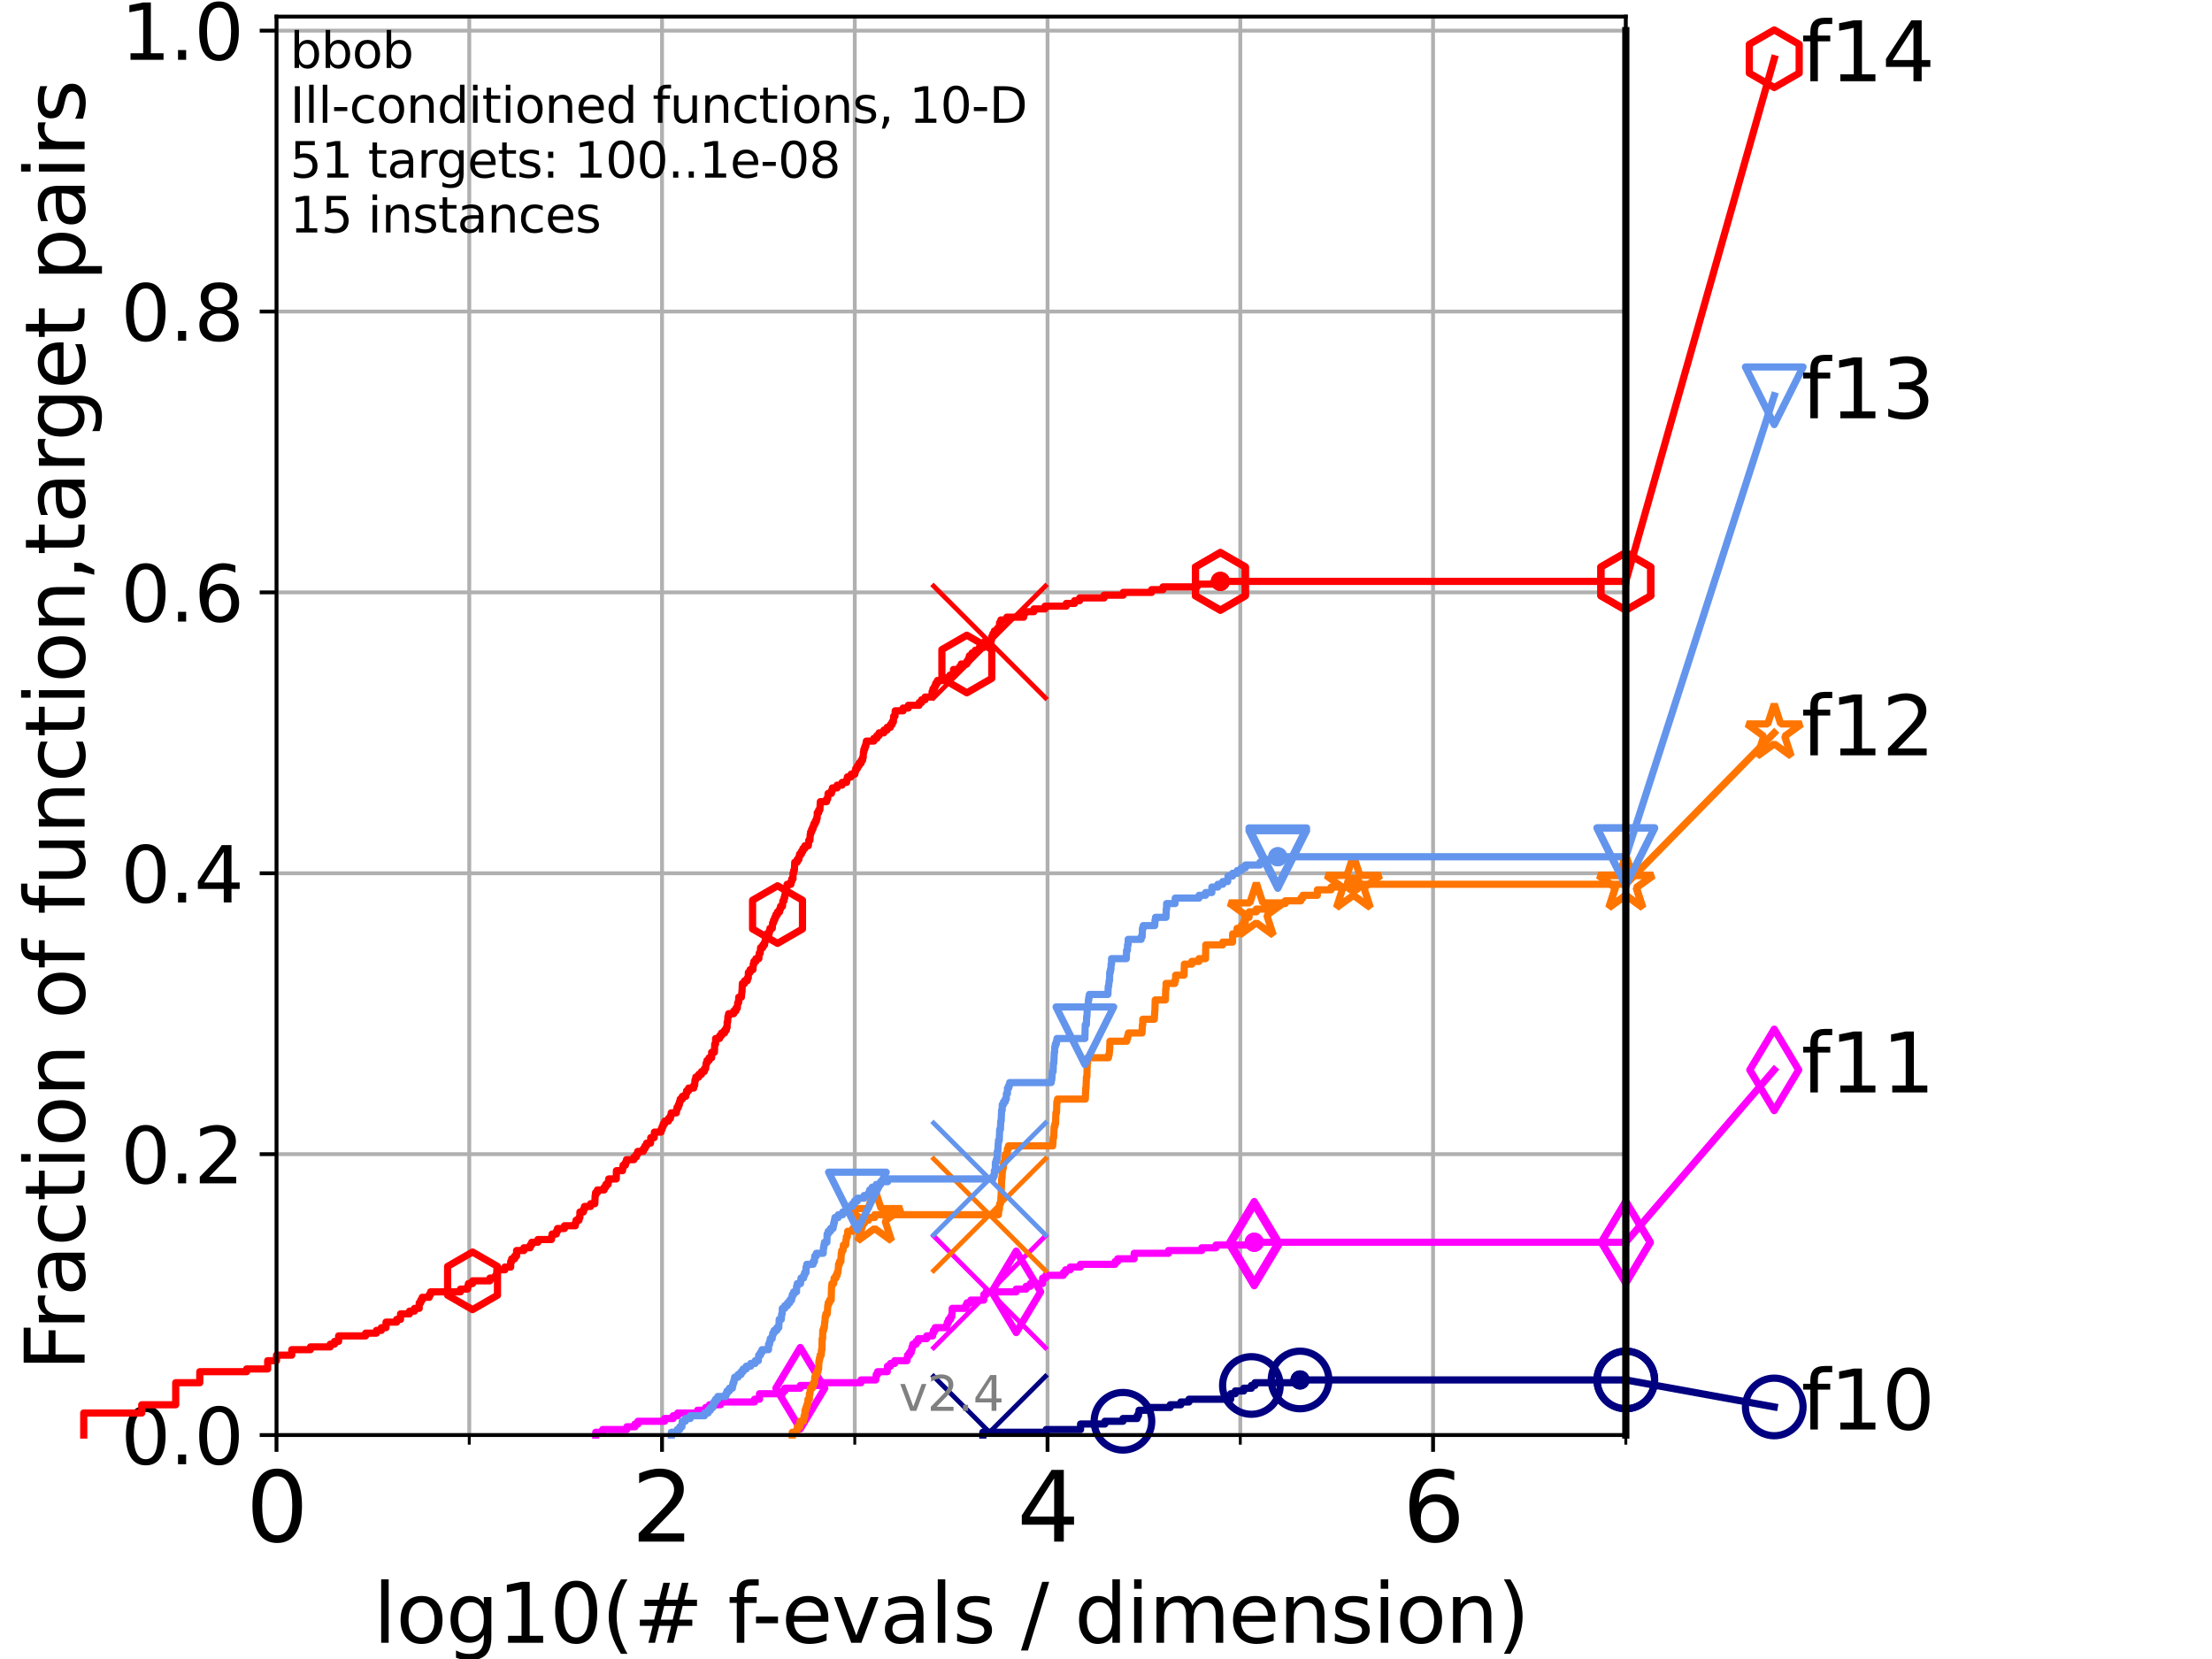 <?xml version="1.0" encoding="utf-8" standalone="no"?>
<!DOCTYPE svg PUBLIC "-//W3C//DTD SVG 1.1//EN"
  "http://www.w3.org/Graphics/SVG/1.1/DTD/svg11.dtd">
<svg height="345.6pt" version="1.1" viewBox="0 0 460.8 345.6" width="460.8pt" xmlns="http://www.w3.org/2000/svg" xmlns:xlink="http://www.w3.org/1999/xlink">
 <defs>
  <style type="text/css">*{stroke-linecap:butt;stroke-linejoin:round;}</style>
 </defs>
 <g id="figure_1">
  <g id="patch_1">
   <path d="M 0 345.6 
L 460.8 345.6 
L 460.8 0 
L 0 0 
z
" style="fill:#ffffff;"/>
  </g>
  <g id="axes_1">
   <g id="patch_2">
    <path d="M 57.6 298.944 
L 338.688 298.944 
L 338.688 3.456 
L 57.6 3.456 
z
" style="fill:#ffffff;"/>
   </g>
   <g id="matplotlib.axis_1">
    <g id="xtick_1">
     <g id="line2d_1">
      <path clip-path="url(#pd6b213fff2)" d="M 57.6 298.944 
L 57.6 3.456 
" style="fill:none;stroke:#b0b0b0;stroke-linecap:square;stroke-width:0.8;"/>
     </g>
     <g id="line2d_2">
      <defs>
       <path d="M 0 0 
L 0 3.5 
" id="m9fb59a613c" style="stroke:#000000;stroke-width:0.8;"/>
      </defs>
      <g>
       <use style="stroke:#000000;stroke-width:0.8;" x="57.6" xlink:href="#m9fb59a613c" y="298.944"/>
      </g>
     </g>
     <g id="text_1">
      <!-- 0 -->
      <g transform="translate(51.237 321.141)scale(0.2 -0.2)">
       <defs>
        <path d="M 2034 4250 
Q 1547 4250 1301 3770 
Q 1056 3291 1056 2328 
Q 1056 1369 1301 889 
Q 1547 409 2034 409 
Q 2525 409 2770 889 
Q 3016 1369 3016 2328 
Q 3016 3291 2770 3770 
Q 2525 4250 2034 4250 
z
M 2034 4750 
Q 2819 4750 3233 4129 
Q 3647 3509 3647 2328 
Q 3647 1150 3233 529 
Q 2819 -91 2034 -91 
Q 1250 -91 836 529 
Q 422 1150 422 2328 
Q 422 3509 836 4129 
Q 1250 4750 2034 4750 
z
" id="DejaVuSans-30" transform="scale(0.016)"/>
       </defs>
       <use xlink:href="#DejaVuSans-30"/>
      </g>
     </g>
    </g>
    <g id="xtick_2">
     <g id="line2d_3">
      <path clip-path="url(#pd6b213fff2)" d="M 137.911 298.944 
L 137.911 3.456 
" style="fill:none;stroke:#b0b0b0;stroke-linecap:square;stroke-width:0.8;"/>
     </g>
     <g id="line2d_4">
      <g>
       <use style="stroke:#000000;stroke-width:0.8;" x="137.911" xlink:href="#m9fb59a613c" y="298.944"/>
      </g>
     </g>
     <g id="text_2">
      <!-- 2 -->
      <g transform="translate(131.548 321.141)scale(0.2 -0.2)">
       <defs>
        <path d="M 1228 531 
L 3431 531 
L 3431 0 
L 469 0 
L 469 531 
Q 828 903 1448 1529 
Q 2069 2156 2228 2338 
Q 2531 2678 2651 2914 
Q 2772 3150 2772 3378 
Q 2772 3750 2511 3984 
Q 2250 4219 1831 4219 
Q 1534 4219 1204 4116 
Q 875 4013 500 3803 
L 500 4441 
Q 881 4594 1212 4672 
Q 1544 4750 1819 4750 
Q 2544 4750 2975 4387 
Q 3406 4025 3406 3419 
Q 3406 3131 3298 2873 
Q 3191 2616 2906 2266 
Q 2828 2175 2409 1742 
Q 1991 1309 1228 531 
z
" id="DejaVuSans-32" transform="scale(0.016)"/>
       </defs>
       <use xlink:href="#DejaVuSans-32"/>
      </g>
     </g>
    </g>
    <g id="xtick_3">
     <g id="line2d_5">
      <path clip-path="url(#pd6b213fff2)" d="M 218.222 298.944 
L 218.222 3.456 
" style="fill:none;stroke:#b0b0b0;stroke-linecap:square;stroke-width:0.8;"/>
     </g>
     <g id="line2d_6">
      <g>
       <use style="stroke:#000000;stroke-width:0.8;" x="218.222" xlink:href="#m9fb59a613c" y="298.944"/>
      </g>
     </g>
     <g id="text_3">
      <!-- 4 -->
      <g transform="translate(211.859 321.141)scale(0.2 -0.2)">
       <defs>
        <path d="M 2419 4116 
L 825 1625 
L 2419 1625 
L 2419 4116 
z
M 2253 4666 
L 3047 4666 
L 3047 1625 
L 3713 1625 
L 3713 1100 
L 3047 1100 
L 3047 0 
L 2419 0 
L 2419 1100 
L 313 1100 
L 313 1709 
L 2253 4666 
z
" id="DejaVuSans-34" transform="scale(0.016)"/>
       </defs>
       <use xlink:href="#DejaVuSans-34"/>
      </g>
     </g>
    </g>
    <g id="xtick_4">
     <g id="line2d_7">
      <path clip-path="url(#pd6b213fff2)" d="M 298.533 298.944 
L 298.533 3.456 
" style="fill:none;stroke:#b0b0b0;stroke-linecap:square;stroke-width:0.8;"/>
     </g>
     <g id="line2d_8">
      <g>
       <use style="stroke:#000000;stroke-width:0.8;" x="298.533" xlink:href="#m9fb59a613c" y="298.944"/>
      </g>
     </g>
     <g id="text_4">
      <!-- 6 -->
      <g transform="translate(292.17 321.141)scale(0.2 -0.2)">
       <defs>
        <path d="M 2113 2584 
Q 1688 2584 1439 2293 
Q 1191 2003 1191 1497 
Q 1191 994 1439 701 
Q 1688 409 2113 409 
Q 2538 409 2786 701 
Q 3034 994 3034 1497 
Q 3034 2003 2786 2293 
Q 2538 2584 2113 2584 
z
M 3366 4563 
L 3366 3988 
Q 3128 4100 2886 4159 
Q 2644 4219 2406 4219 
Q 1781 4219 1451 3797 
Q 1122 3375 1075 2522 
Q 1259 2794 1537 2939 
Q 1816 3084 2150 3084 
Q 2853 3084 3261 2657 
Q 3669 2231 3669 1497 
Q 3669 778 3244 343 
Q 2819 -91 2113 -91 
Q 1303 -91 875 529 
Q 447 1150 447 2328 
Q 447 3434 972 4092 
Q 1497 4750 2381 4750 
Q 2619 4750 2861 4703 
Q 3103 4656 3366 4563 
z
" id="DejaVuSans-36" transform="scale(0.016)"/>
       </defs>
       <use xlink:href="#DejaVuSans-36"/>
      </g>
     </g>
    </g>
    <g id="xtick_5">
     <g id="line2d_9">
      <path clip-path="url(#pd6b213fff2)" d="M 97.755 298.944 
L 97.755 3.456 
" style="fill:none;stroke:#b0b0b0;stroke-linecap:square;stroke-width:0.8;"/>
     </g>
     <g id="line2d_10">
      <defs>
       <path d="M 0 0 
L 0 2 
" id="mbdcc31ad51" style="stroke:#000000;stroke-width:0.6;"/>
      </defs>
      <g>
       <use style="stroke:#000000;stroke-width:0.6;" x="97.755" xlink:href="#mbdcc31ad51" y="298.944"/>
      </g>
     </g>
    </g>
    <g id="xtick_6">
     <g id="line2d_11">
      <path clip-path="url(#pd6b213fff2)" d="M 178.066 298.944 
L 178.066 3.456 
" style="fill:none;stroke:#b0b0b0;stroke-linecap:square;stroke-width:0.8;"/>
     </g>
     <g id="line2d_12">
      <g>
       <use style="stroke:#000000;stroke-width:0.6;" x="178.066" xlink:href="#mbdcc31ad51" y="298.944"/>
      </g>
     </g>
    </g>
    <g id="xtick_7">
     <g id="line2d_13">
      <path clip-path="url(#pd6b213fff2)" d="M 258.377 298.944 
L 258.377 3.456 
" style="fill:none;stroke:#b0b0b0;stroke-linecap:square;stroke-width:0.8;"/>
     </g>
     <g id="line2d_14">
      <g>
       <use style="stroke:#000000;stroke-width:0.6;" x="258.377" xlink:href="#mbdcc31ad51" y="298.944"/>
      </g>
     </g>
    </g>
    <g id="xtick_8">
     <g id="line2d_15">
      <path clip-path="url(#pd6b213fff2)" d="M 338.688 298.944 
L 338.688 3.456 
" style="fill:none;stroke:#b0b0b0;stroke-linecap:square;stroke-width:0.8;"/>
     </g>
     <g id="line2d_16">
      <g>
       <use style="stroke:#000000;stroke-width:0.6;" x="338.688" xlink:href="#mbdcc31ad51" y="298.944"/>
      </g>
     </g>
    </g>
    <g id="text_5">
     <!-- log10(# f-evals / dimension) -->
     <g transform="translate(77.764 342.218)scale(0.17 -0.17)">
      <defs>
       <path d="M 603 4863 
L 1178 4863 
L 1178 0 
L 603 0 
L 603 4863 
z
" id="DejaVuSans-6c" transform="scale(0.016)"/>
       <path d="M 1959 3097 
Q 1497 3097 1228 2736 
Q 959 2375 959 1747 
Q 959 1119 1226 758 
Q 1494 397 1959 397 
Q 2419 397 2687 759 
Q 2956 1122 2956 1747 
Q 2956 2369 2687 2733 
Q 2419 3097 1959 3097 
z
M 1959 3584 
Q 2709 3584 3137 3096 
Q 3566 2609 3566 1747 
Q 3566 888 3137 398 
Q 2709 -91 1959 -91 
Q 1206 -91 779 398 
Q 353 888 353 1747 
Q 353 2609 779 3096 
Q 1206 3584 1959 3584 
z
" id="DejaVuSans-6f" transform="scale(0.016)"/>
       <path d="M 2906 1791 
Q 2906 2416 2648 2759 
Q 2391 3103 1925 3103 
Q 1463 3103 1205 2759 
Q 947 2416 947 1791 
Q 947 1169 1205 825 
Q 1463 481 1925 481 
Q 2391 481 2648 825 
Q 2906 1169 2906 1791 
z
M 3481 434 
Q 3481 -459 3084 -895 
Q 2688 -1331 1869 -1331 
Q 1566 -1331 1297 -1286 
Q 1028 -1241 775 -1147 
L 775 -588 
Q 1028 -725 1275 -790 
Q 1522 -856 1778 -856 
Q 2344 -856 2625 -561 
Q 2906 -266 2906 331 
L 2906 616 
Q 2728 306 2450 153 
Q 2172 0 1784 0 
Q 1141 0 747 490 
Q 353 981 353 1791 
Q 353 2603 747 3093 
Q 1141 3584 1784 3584 
Q 2172 3584 2450 3431 
Q 2728 3278 2906 2969 
L 2906 3500 
L 3481 3500 
L 3481 434 
z
" id="DejaVuSans-67" transform="scale(0.016)"/>
       <path d="M 794 531 
L 1825 531 
L 1825 4091 
L 703 3866 
L 703 4441 
L 1819 4666 
L 2450 4666 
L 2450 531 
L 3481 531 
L 3481 0 
L 794 0 
L 794 531 
z
" id="DejaVuSans-31" transform="scale(0.016)"/>
       <path d="M 1984 4856 
Q 1566 4138 1362 3434 
Q 1159 2731 1159 2009 
Q 1159 1288 1364 580 
Q 1569 -128 1984 -844 
L 1484 -844 
Q 1016 -109 783 600 
Q 550 1309 550 2009 
Q 550 2706 781 3412 
Q 1013 4119 1484 4856 
L 1984 4856 
z
" id="DejaVuSans-28" transform="scale(0.016)"/>
       <path d="M 3272 2816 
L 2363 2816 
L 2100 1772 
L 3016 1772 
L 3272 2816 
z
M 2803 4594 
L 2478 3297 
L 3391 3297 
L 3719 4594 
L 4219 4594 
L 3897 3297 
L 4872 3297 
L 4872 2816 
L 3775 2816 
L 3519 1772 
L 4513 1772 
L 4513 1294 
L 3397 1294 
L 3072 0 
L 2572 0 
L 2894 1294 
L 1978 1294 
L 1656 0 
L 1153 0 
L 1478 1294 
L 494 1294 
L 494 1772 
L 1594 1772 
L 1856 2816 
L 850 2816 
L 850 3297 
L 1978 3297 
L 2297 4594 
L 2803 4594 
z
" id="DejaVuSans-23" transform="scale(0.016)"/>
       <path id="DejaVuSans-20" transform="scale(0.016)"/>
       <path d="M 2375 4863 
L 2375 4384 
L 1825 4384 
Q 1516 4384 1395 4259 
Q 1275 4134 1275 3809 
L 1275 3500 
L 2222 3500 
L 2222 3053 
L 1275 3053 
L 1275 0 
L 697 0 
L 697 3053 
L 147 3053 
L 147 3500 
L 697 3500 
L 697 3744 
Q 697 4328 969 4595 
Q 1241 4863 1831 4863 
L 2375 4863 
z
" id="DejaVuSans-66" transform="scale(0.016)"/>
       <path d="M 313 2009 
L 1997 2009 
L 1997 1497 
L 313 1497 
L 313 2009 
z
" id="DejaVuSans-2d" transform="scale(0.016)"/>
       <path d="M 3597 1894 
L 3597 1613 
L 953 1613 
Q 991 1019 1311 708 
Q 1631 397 2203 397 
Q 2534 397 2845 478 
Q 3156 559 3463 722 
L 3463 178 
Q 3153 47 2828 -22 
Q 2503 -91 2169 -91 
Q 1331 -91 842 396 
Q 353 884 353 1716 
Q 353 2575 817 3079 
Q 1281 3584 2069 3584 
Q 2775 3584 3186 3129 
Q 3597 2675 3597 1894 
z
M 3022 2063 
Q 3016 2534 2758 2815 
Q 2500 3097 2075 3097 
Q 1594 3097 1305 2825 
Q 1016 2553 972 2059 
L 3022 2063 
z
" id="DejaVuSans-65" transform="scale(0.016)"/>
       <path d="M 191 3500 
L 800 3500 
L 1894 563 
L 2988 3500 
L 3597 3500 
L 2284 0 
L 1503 0 
L 191 3500 
z
" id="DejaVuSans-76" transform="scale(0.016)"/>
       <path d="M 2194 1759 
Q 1497 1759 1228 1600 
Q 959 1441 959 1056 
Q 959 750 1161 570 
Q 1363 391 1709 391 
Q 2188 391 2477 730 
Q 2766 1069 2766 1631 
L 2766 1759 
L 2194 1759 
z
M 3341 1997 
L 3341 0 
L 2766 0 
L 2766 531 
Q 2569 213 2275 61 
Q 1981 -91 1556 -91 
Q 1019 -91 701 211 
Q 384 513 384 1019 
Q 384 1609 779 1909 
Q 1175 2209 1959 2209 
L 2766 2209 
L 2766 2266 
Q 2766 2663 2505 2880 
Q 2244 3097 1772 3097 
Q 1472 3097 1187 3025 
Q 903 2953 641 2809 
L 641 3341 
Q 956 3463 1253 3523 
Q 1550 3584 1831 3584 
Q 2591 3584 2966 3190 
Q 3341 2797 3341 1997 
z
" id="DejaVuSans-61" transform="scale(0.016)"/>
       <path d="M 2834 3397 
L 2834 2853 
Q 2591 2978 2328 3040 
Q 2066 3103 1784 3103 
Q 1356 3103 1142 2972 
Q 928 2841 928 2578 
Q 928 2378 1081 2264 
Q 1234 2150 1697 2047 
L 1894 2003 
Q 2506 1872 2764 1633 
Q 3022 1394 3022 966 
Q 3022 478 2636 193 
Q 2250 -91 1575 -91 
Q 1294 -91 989 -36 
Q 684 19 347 128 
L 347 722 
Q 666 556 975 473 
Q 1284 391 1588 391 
Q 1994 391 2212 530 
Q 2431 669 2431 922 
Q 2431 1156 2273 1281 
Q 2116 1406 1581 1522 
L 1381 1569 
Q 847 1681 609 1914 
Q 372 2147 372 2553 
Q 372 3047 722 3315 
Q 1072 3584 1716 3584 
Q 2034 3584 2315 3537 
Q 2597 3491 2834 3397 
z
" id="DejaVuSans-73" transform="scale(0.016)"/>
       <path d="M 1625 4666 
L 2156 4666 
L 531 -594 
L 0 -594 
L 1625 4666 
z
" id="DejaVuSans-2f" transform="scale(0.016)"/>
       <path d="M 2906 2969 
L 2906 4863 
L 3481 4863 
L 3481 0 
L 2906 0 
L 2906 525 
Q 2725 213 2448 61 
Q 2172 -91 1784 -91 
Q 1150 -91 751 415 
Q 353 922 353 1747 
Q 353 2572 751 3078 
Q 1150 3584 1784 3584 
Q 2172 3584 2448 3432 
Q 2725 3281 2906 2969 
z
M 947 1747 
Q 947 1113 1208 752 
Q 1469 391 1925 391 
Q 2381 391 2643 752 
Q 2906 1113 2906 1747 
Q 2906 2381 2643 2742 
Q 2381 3103 1925 3103 
Q 1469 3103 1208 2742 
Q 947 2381 947 1747 
z
" id="DejaVuSans-64" transform="scale(0.016)"/>
       <path d="M 603 3500 
L 1178 3500 
L 1178 0 
L 603 0 
L 603 3500 
z
M 603 4863 
L 1178 4863 
L 1178 4134 
L 603 4134 
L 603 4863 
z
" id="DejaVuSans-69" transform="scale(0.016)"/>
       <path d="M 3328 2828 
Q 3544 3216 3844 3400 
Q 4144 3584 4550 3584 
Q 5097 3584 5394 3201 
Q 5691 2819 5691 2113 
L 5691 0 
L 5113 0 
L 5113 2094 
Q 5113 2597 4934 2840 
Q 4756 3084 4391 3084 
Q 3944 3084 3684 2787 
Q 3425 2491 3425 1978 
L 3425 0 
L 2847 0 
L 2847 2094 
Q 2847 2600 2669 2842 
Q 2491 3084 2119 3084 
Q 1678 3084 1418 2786 
Q 1159 2488 1159 1978 
L 1159 0 
L 581 0 
L 581 3500 
L 1159 3500 
L 1159 2956 
Q 1356 3278 1631 3431 
Q 1906 3584 2284 3584 
Q 2666 3584 2933 3390 
Q 3200 3197 3328 2828 
z
" id="DejaVuSans-6d" transform="scale(0.016)"/>
       <path d="M 3513 2113 
L 3513 0 
L 2938 0 
L 2938 2094 
Q 2938 2591 2744 2837 
Q 2550 3084 2163 3084 
Q 1697 3084 1428 2787 
Q 1159 2491 1159 1978 
L 1159 0 
L 581 0 
L 581 3500 
L 1159 3500 
L 1159 2956 
Q 1366 3272 1645 3428 
Q 1925 3584 2291 3584 
Q 2894 3584 3203 3211 
Q 3513 2838 3513 2113 
z
" id="DejaVuSans-6e" transform="scale(0.016)"/>
       <path d="M 513 4856 
L 1013 4856 
Q 1481 4119 1714 3412 
Q 1947 2706 1947 2009 
Q 1947 1309 1714 600 
Q 1481 -109 1013 -844 
L 513 -844 
Q 928 -128 1133 580 
Q 1338 1288 1338 2009 
Q 1338 2731 1133 3434 
Q 928 4138 513 4856 
z
" id="DejaVuSans-29" transform="scale(0.016)"/>
      </defs>
      <use xlink:href="#DejaVuSans-6c"/>
      <use x="27.783" xlink:href="#DejaVuSans-6f"/>
      <use x="88.965" xlink:href="#DejaVuSans-67"/>
      <use x="152.441" xlink:href="#DejaVuSans-31"/>
      <use x="216.064" xlink:href="#DejaVuSans-30"/>
      <use x="279.688" xlink:href="#DejaVuSans-28"/>
      <use x="318.701" xlink:href="#DejaVuSans-23"/>
      <use x="402.49" xlink:href="#DejaVuSans-20"/>
      <use x="434.277" xlink:href="#DejaVuSans-66"/>
      <use x="463.982" xlink:href="#DejaVuSans-2d"/>
      <use x="500.066" xlink:href="#DejaVuSans-65"/>
      <use x="561.59" xlink:href="#DejaVuSans-76"/>
      <use x="620.77" xlink:href="#DejaVuSans-61"/>
      <use x="682.049" xlink:href="#DejaVuSans-6c"/>
      <use x="709.832" xlink:href="#DejaVuSans-73"/>
      <use x="761.932" xlink:href="#DejaVuSans-20"/>
      <use x="793.719" xlink:href="#DejaVuSans-2f"/>
      <use x="827.41" xlink:href="#DejaVuSans-20"/>
      <use x="859.197" xlink:href="#DejaVuSans-64"/>
      <use x="922.674" xlink:href="#DejaVuSans-69"/>
      <use x="950.457" xlink:href="#DejaVuSans-6d"/>
      <use x="1047.869" xlink:href="#DejaVuSans-65"/>
      <use x="1109.393" xlink:href="#DejaVuSans-6e"/>
      <use x="1172.771" xlink:href="#DejaVuSans-73"/>
      <use x="1224.871" xlink:href="#DejaVuSans-69"/>
      <use x="1252.654" xlink:href="#DejaVuSans-6f"/>
      <use x="1313.836" xlink:href="#DejaVuSans-6e"/>
      <use x="1377.215" xlink:href="#DejaVuSans-29"/>
     </g>
    </g>
   </g>
   <g id="matplotlib.axis_2">
    <g id="ytick_1">
     <g id="line2d_17">
      <path clip-path="url(#pd6b213fff2)" d="M 57.6 298.944 
L 338.688 298.944 
" style="fill:none;stroke:#b0b0b0;stroke-linecap:square;stroke-width:0.8;"/>
     </g>
     <g id="line2d_18">
      <defs>
       <path d="M 0 0 
L -3.5 0 
" id="m68351a6c44" style="stroke:#000000;stroke-width:0.8;"/>
      </defs>
      <g>
       <use style="stroke:#000000;stroke-width:0.8;" x="57.6" xlink:href="#m68351a6c44" y="298.944"/>
      </g>
     </g>
     <g id="text_6">
      <!-- 0.0 -->
      <g transform="translate(25.155 305.023)scale(0.16 -0.16)">
       <defs>
        <path d="M 684 794 
L 1344 794 
L 1344 0 
L 684 0 
L 684 794 
z
" id="DejaVuSans-2e" transform="scale(0.016)"/>
       </defs>
       <use xlink:href="#DejaVuSans-30"/>
       <use x="63.623" xlink:href="#DejaVuSans-2e"/>
       <use x="95.41" xlink:href="#DejaVuSans-30"/>
      </g>
     </g>
    </g>
    <g id="ytick_2">
     <g id="line2d_19">
      <path clip-path="url(#pd6b213fff2)" d="M 57.6 240.432 
L 338.688 240.432 
" style="fill:none;stroke:#b0b0b0;stroke-linecap:square;stroke-width:0.8;"/>
     </g>
     <g id="line2d_20">
      <g>
       <use style="stroke:#000000;stroke-width:0.8;" x="57.6" xlink:href="#m68351a6c44" y="240.432"/>
      </g>
     </g>
     <g id="text_7">
      <!-- 0.2 -->
      <g transform="translate(25.155 246.51)scale(0.16 -0.16)">
       <use xlink:href="#DejaVuSans-30"/>
       <use x="63.623" xlink:href="#DejaVuSans-2e"/>
       <use x="95.41" xlink:href="#DejaVuSans-32"/>
      </g>
     </g>
    </g>
    <g id="ytick_3">
     <g id="line2d_21">
      <path clip-path="url(#pd6b213fff2)" d="M 57.6 181.919 
L 338.688 181.919 
" style="fill:none;stroke:#b0b0b0;stroke-linecap:square;stroke-width:0.8;"/>
     </g>
     <g id="line2d_22">
      <g>
       <use style="stroke:#000000;stroke-width:0.8;" x="57.6" xlink:href="#m68351a6c44" y="181.919"/>
      </g>
     </g>
     <g id="text_8">
      <!-- 0.4 -->
      <g transform="translate(25.155 187.998)scale(0.16 -0.16)">
       <use xlink:href="#DejaVuSans-30"/>
       <use x="63.623" xlink:href="#DejaVuSans-2e"/>
       <use x="95.41" xlink:href="#DejaVuSans-34"/>
      </g>
     </g>
    </g>
    <g id="ytick_4">
     <g id="line2d_23">
      <path clip-path="url(#pd6b213fff2)" d="M 57.6 123.407 
L 338.688 123.407 
" style="fill:none;stroke:#b0b0b0;stroke-linecap:square;stroke-width:0.8;"/>
     </g>
     <g id="line2d_24">
      <g>
       <use style="stroke:#000000;stroke-width:0.8;" x="57.6" xlink:href="#m68351a6c44" y="123.407"/>
      </g>
     </g>
     <g id="text_9">
      <!-- 0.6 -->
      <g transform="translate(25.155 129.485)scale(0.16 -0.16)">
       <use xlink:href="#DejaVuSans-30"/>
       <use x="63.623" xlink:href="#DejaVuSans-2e"/>
       <use x="95.41" xlink:href="#DejaVuSans-36"/>
      </g>
     </g>
    </g>
    <g id="ytick_5">
     <g id="line2d_25">
      <path clip-path="url(#pd6b213fff2)" d="M 57.6 64.894 
L 338.688 64.894 
" style="fill:none;stroke:#b0b0b0;stroke-linecap:square;stroke-width:0.8;"/>
     </g>
     <g id="line2d_26">
      <g>
       <use style="stroke:#000000;stroke-width:0.8;" x="57.6" xlink:href="#m68351a6c44" y="64.894"/>
      </g>
     </g>
     <g id="text_10">
      <!-- 0.8 -->
      <g transform="translate(25.155 70.973)scale(0.16 -0.16)">
       <defs>
        <path d="M 2034 2216 
Q 1584 2216 1326 1975 
Q 1069 1734 1069 1313 
Q 1069 891 1326 650 
Q 1584 409 2034 409 
Q 2484 409 2743 651 
Q 3003 894 3003 1313 
Q 3003 1734 2745 1975 
Q 2488 2216 2034 2216 
z
M 1403 2484 
Q 997 2584 770 2862 
Q 544 3141 544 3541 
Q 544 4100 942 4425 
Q 1341 4750 2034 4750 
Q 2731 4750 3128 4425 
Q 3525 4100 3525 3541 
Q 3525 3141 3298 2862 
Q 3072 2584 2669 2484 
Q 3125 2378 3379 2068 
Q 3634 1759 3634 1313 
Q 3634 634 3220 271 
Q 2806 -91 2034 -91 
Q 1263 -91 848 271 
Q 434 634 434 1313 
Q 434 1759 690 2068 
Q 947 2378 1403 2484 
z
M 1172 3481 
Q 1172 3119 1398 2916 
Q 1625 2713 2034 2713 
Q 2441 2713 2670 2916 
Q 2900 3119 2900 3481 
Q 2900 3844 2670 4047 
Q 2441 4250 2034 4250 
Q 1625 4250 1398 4047 
Q 1172 3844 1172 3481 
z
" id="DejaVuSans-38" transform="scale(0.016)"/>
       </defs>
       <use xlink:href="#DejaVuSans-30"/>
       <use x="63.623" xlink:href="#DejaVuSans-2e"/>
       <use x="95.41" xlink:href="#DejaVuSans-38"/>
      </g>
     </g>
    </g>
    <g id="ytick_6">
     <g id="line2d_27">
      <path clip-path="url(#pd6b213fff2)" d="M 57.6 6.382 
L 338.688 6.382 
" style="fill:none;stroke:#b0b0b0;stroke-linecap:square;stroke-width:0.8;"/>
     </g>
     <g id="line2d_28">
      <g>
       <use style="stroke:#000000;stroke-width:0.8;" x="57.6" xlink:href="#m68351a6c44" y="6.382"/>
      </g>
     </g>
     <g id="text_11">
      <!-- 1.0 -->
      <g transform="translate(25.155 12.46)scale(0.16 -0.16)">
       <use xlink:href="#DejaVuSans-31"/>
       <use x="63.623" xlink:href="#DejaVuSans-2e"/>
       <use x="95.41" xlink:href="#DejaVuSans-30"/>
      </g>
     </g>
    </g>
    <g id="text_12">
     <!-- Fraction of function,target pairs -->
     <g transform="translate(17.62 285.585)rotate(-90)scale(0.17 -0.17)">
      <defs>
       <path d="M 628 4666 
L 3309 4666 
L 3309 4134 
L 1259 4134 
L 1259 2759 
L 3109 2759 
L 3109 2228 
L 1259 2228 
L 1259 0 
L 628 0 
L 628 4666 
z
" id="DejaVuSans-46" transform="scale(0.016)"/>
       <path d="M 2631 2963 
Q 2534 3019 2420 3045 
Q 2306 3072 2169 3072 
Q 1681 3072 1420 2755 
Q 1159 2438 1159 1844 
L 1159 0 
L 581 0 
L 581 3500 
L 1159 3500 
L 1159 2956 
Q 1341 3275 1631 3429 
Q 1922 3584 2338 3584 
Q 2397 3584 2469 3576 
Q 2541 3569 2628 3553 
L 2631 2963 
z
" id="DejaVuSans-72" transform="scale(0.016)"/>
       <path d="M 3122 3366 
L 3122 2828 
Q 2878 2963 2633 3030 
Q 2388 3097 2138 3097 
Q 1578 3097 1268 2742 
Q 959 2388 959 1747 
Q 959 1106 1268 751 
Q 1578 397 2138 397 
Q 2388 397 2633 464 
Q 2878 531 3122 666 
L 3122 134 
Q 2881 22 2623 -34 
Q 2366 -91 2075 -91 
Q 1284 -91 818 406 
Q 353 903 353 1747 
Q 353 2603 823 3093 
Q 1294 3584 2113 3584 
Q 2378 3584 2631 3529 
Q 2884 3475 3122 3366 
z
" id="DejaVuSans-63" transform="scale(0.016)"/>
       <path d="M 1172 4494 
L 1172 3500 
L 2356 3500 
L 2356 3053 
L 1172 3053 
L 1172 1153 
Q 1172 725 1289 603 
Q 1406 481 1766 481 
L 2356 481 
L 2356 0 
L 1766 0 
Q 1100 0 847 248 
Q 594 497 594 1153 
L 594 3053 
L 172 3053 
L 172 3500 
L 594 3500 
L 594 4494 
L 1172 4494 
z
" id="DejaVuSans-74" transform="scale(0.016)"/>
       <path d="M 544 1381 
L 544 3500 
L 1119 3500 
L 1119 1403 
Q 1119 906 1312 657 
Q 1506 409 1894 409 
Q 2359 409 2629 706 
Q 2900 1003 2900 1516 
L 2900 3500 
L 3475 3500 
L 3475 0 
L 2900 0 
L 2900 538 
Q 2691 219 2414 64 
Q 2138 -91 1772 -91 
Q 1169 -91 856 284 
Q 544 659 544 1381 
z
M 1991 3584 
L 1991 3584 
z
" id="DejaVuSans-75" transform="scale(0.016)"/>
       <path d="M 750 794 
L 1409 794 
L 1409 256 
L 897 -744 
L 494 -744 
L 750 256 
L 750 794 
z
" id="DejaVuSans-2c" transform="scale(0.016)"/>
       <path d="M 1159 525 
L 1159 -1331 
L 581 -1331 
L 581 3500 
L 1159 3500 
L 1159 2969 
Q 1341 3281 1617 3432 
Q 1894 3584 2278 3584 
Q 2916 3584 3314 3078 
Q 3713 2572 3713 1747 
Q 3713 922 3314 415 
Q 2916 -91 2278 -91 
Q 1894 -91 1617 61 
Q 1341 213 1159 525 
z
M 3116 1747 
Q 3116 2381 2855 2742 
Q 2594 3103 2138 3103 
Q 1681 3103 1420 2742 
Q 1159 2381 1159 1747 
Q 1159 1113 1420 752 
Q 1681 391 2138 391 
Q 2594 391 2855 752 
Q 3116 1113 3116 1747 
z
" id="DejaVuSans-70" transform="scale(0.016)"/>
      </defs>
      <use xlink:href="#DejaVuSans-46"/>
      <use x="50.27" xlink:href="#DejaVuSans-72"/>
      <use x="91.383" xlink:href="#DejaVuSans-61"/>
      <use x="152.662" xlink:href="#DejaVuSans-63"/>
      <use x="207.643" xlink:href="#DejaVuSans-74"/>
      <use x="246.852" xlink:href="#DejaVuSans-69"/>
      <use x="274.635" xlink:href="#DejaVuSans-6f"/>
      <use x="335.816" xlink:href="#DejaVuSans-6e"/>
      <use x="399.195" xlink:href="#DejaVuSans-20"/>
      <use x="430.982" xlink:href="#DejaVuSans-6f"/>
      <use x="492.164" xlink:href="#DejaVuSans-66"/>
      <use x="527.369" xlink:href="#DejaVuSans-20"/>
      <use x="559.156" xlink:href="#DejaVuSans-66"/>
      <use x="594.361" xlink:href="#DejaVuSans-75"/>
      <use x="657.74" xlink:href="#DejaVuSans-6e"/>
      <use x="721.119" xlink:href="#DejaVuSans-63"/>
      <use x="776.1" xlink:href="#DejaVuSans-74"/>
      <use x="815.309" xlink:href="#DejaVuSans-69"/>
      <use x="843.092" xlink:href="#DejaVuSans-6f"/>
      <use x="904.273" xlink:href="#DejaVuSans-6e"/>
      <use x="967.652" xlink:href="#DejaVuSans-2c"/>
      <use x="999.439" xlink:href="#DejaVuSans-74"/>
      <use x="1038.648" xlink:href="#DejaVuSans-61"/>
      <use x="1099.928" xlink:href="#DejaVuSans-72"/>
      <use x="1139.291" xlink:href="#DejaVuSans-67"/>
      <use x="1202.768" xlink:href="#DejaVuSans-65"/>
      <use x="1264.291" xlink:href="#DejaVuSans-74"/>
      <use x="1303.5" xlink:href="#DejaVuSans-20"/>
      <use x="1335.287" xlink:href="#DejaVuSans-70"/>
      <use x="1398.764" xlink:href="#DejaVuSans-61"/>
      <use x="1460.043" xlink:href="#DejaVuSans-69"/>
      <use x="1487.826" xlink:href="#DejaVuSans-72"/>
      <use x="1528.939" xlink:href="#DejaVuSans-73"/>
     </g>
    </g>
   </g>
   <g id="line2d_29">
    <defs>
     <path d="M 0 1.5 
C 0.398 1.5 0.779 1.342 1.061 1.061 
C 1.342 0.779 1.5 0.398 1.5 0 
C 1.5 -0.398 1.342 -0.779 1.061 -1.061 
C 0.779 -1.342 0.398 -1.5 0 -1.5 
C -0.398 -1.5 -0.779 -1.342 -1.061 -1.061 
C -1.342 -0.779 -1.5 -0.398 -1.5 0 
C -1.5 0.398 -1.342 0.779 -1.061 1.061 
C -0.779 1.342 -0.398 1.5 0 1.5 
z
" id="ma1af2eae5d" style="stroke:#000080;"/>
    </defs>
    <g>
     <use style="fill:#000080;stroke:#000080;" x="270.824" xlink:href="#ma1af2eae5d" y="287.471"/>
     <use style="fill:#000080;stroke:#000080;" x="270.824" xlink:href="#ma1af2eae5d" y="287.471"/>
    </g>
   </g>
   <g id="line2d_30">
    <path d="M 204.738 298.944 
L 204.738 298.37 
L 217.935 298.37 
L 217.935 297.797 
L 225.102 297.797 
L 225.102 296.649 
L 230.167 296.649 
L 230.167 296.076 
L 233.931 296.076 
L 233.931 295.502 
L 236.882 295.502 
L 236.882 294.928 
L 237.156 294.928 
L 237.156 294.355 
L 237.286 294.355 
L 237.286 293.781 
L 239.208 293.781 
L 239.208 293.207 
L 243.786 293.207 
L 243.786 292.634 
L 245.992 292.634 
L 245.992 292.06 
L 247.681 292.06 
L 247.681 291.487 
L 256.375 291.487 
L 256.375 290.339 
L 257.327 290.339 
L 257.327 289.766 
L 259.087 289.766 
L 259.087 289.192 
L 260.686 289.192 
L 260.686 288.618 
L 261.433 288.618 
L 261.433 288.045 
L 270.824 288.045 
L 270.824 287.471 
L 338.688 287.471 
" style="fill:none;stroke:#000080;stroke-linecap:square;stroke-width:1.5;"/>
   </g>
   <g id="line2d_31">
    <defs>
     <path d="M 0 6 
C 1.591 6 3.117 5.368 4.243 4.243 
C 5.368 3.117 6 1.591 6 0 
C 6 -1.591 5.368 -3.117 4.243 -4.243 
C 3.117 -5.368 1.591 -6 0 -6 
C -1.591 -6 -3.117 -5.368 -4.243 -4.243 
C -5.368 -3.117 -6 -1.591 -6 0 
C -6 1.591 -5.368 3.117 -4.243 4.243 
C -3.117 5.368 -1.591 6 0 6 
z
" id="ma85360287f" style="stroke:#000080;stroke-width:1.5;"/>
    </defs>
    <g>
     <use style="fill-opacity:0;stroke:#000080;stroke-width:1.5;" x="233.931" xlink:href="#ma85360287f" y="296.076"/>
     <use style="fill-opacity:0;stroke:#000080;stroke-width:1.5;" x="260.686" xlink:href="#ma85360287f" y="288.618"/>
     <use style="fill-opacity:0;stroke:#000080;stroke-width:1.5;" x="270.824" xlink:href="#ma85360287f" y="287.471"/>
     <use style="fill-opacity:0;stroke:#000080;stroke-width:1.5;" x="338.688" xlink:href="#ma85360287f" y="287.471"/>
    </g>
   </g>
   <g id="line2d_32">
    <path style="fill:none;stroke:#000080;stroke-linecap:square;stroke-width:1.5;"/>
    <g/>
   </g>
   <g id="line2d_33">
    <path clip-path="url(#pd6b213fff2)" d="M 206.134 298.37 
" style="fill:none;stroke:#000080;stroke-linecap:square;stroke-width:1.5;"/>
    <defs>
     <path d="M -12 12 
L 12 -12 
M -12 -12 
L 12 12 
" id="m8035732da7" style="stroke:#000080;"/>
    </defs>
    <g clip-path="url(#pd6b213fff2)">
     <use style="fill:#000080;stroke:#000080;" x="206.134" xlink:href="#m8035732da7" y="298.37"/>
    </g>
   </g>
   <g id="line2d_34">
    <defs>
     <path d="M 0 1.5 
C 0.398 1.5 0.779 1.342 1.061 1.061 
C 1.342 0.779 1.5 0.398 1.5 0 
C 1.5 -0.398 1.342 -0.779 1.061 -1.061 
C 0.779 -1.342 0.398 -1.5 0 -1.5 
C -0.398 -1.5 -0.779 -1.342 -1.061 -1.061 
C -1.342 -0.779 -1.5 -0.398 -1.5 0 
C -1.5 0.398 -1.342 0.779 -1.061 1.061 
C -0.779 1.342 -0.398 1.5 0 1.5 
z
" id="me3375e478b" style="stroke:#ff00ff;"/>
    </defs>
    <g>
     <use style="fill:#ff00ff;stroke:#ff00ff;" x="261.28" xlink:href="#me3375e478b" y="258.788"/>
     <use style="fill:#ff00ff;stroke:#ff00ff;" x="261.28" xlink:href="#me3375e478b" y="258.788"/>
    </g>
   </g>
   <g id="line2d_35">
    <path d="M 124.101 298.944 
L 124.101 298.37 
L 125.542 298.37 
L 125.542 297.797 
L 130.585 297.797 
L 130.585 297.223 
L 132.279 297.223 
L 132.279 296.649 
L 132.894 296.649 
L 132.894 296.076 
L 138.46 296.076 
L 138.46 295.502 
L 140.226 295.502 
L 140.226 294.928 
L 141.177 294.928 
L 141.177 294.355 
L 145.304 294.355 
L 145.304 293.781 
L 147 293.781 
L 147 293.207 
L 147.799 293.207 
L 147.799 292.634 
L 150.103 292.634 
L 150.103 292.06 
L 157.18 292.06 
L 157.18 291.487 
L 158.217 291.487 
L 158.217 290.339 
L 163.012 290.339 
L 163.012 289.766 
L 163.501 289.766 
L 163.501 289.192 
L 166.716 289.192 
L 166.716 288.618 
L 171.575 288.618 
L 171.575 288.045 
L 179.357 288.045 
L 179.357 287.471 
L 182.431 287.471 
L 182.537 286.324 
L 182.822 286.324 
L 182.822 285.75 
L 184.828 285.75 
L 184.867 284.603 
L 185.504 284.603 
L 185.504 284.029 
L 186.379 284.029 
L 186.379 283.455 
L 188.95 283.455 
L 188.95 282.882 
L 189.063 282.882 
L 189.063 282.308 
L 189.469 282.308 
L 189.469 281.734 
L 189.832 281.734 
L 189.832 281.161 
L 189.983 281.161 
L 189.983 280.587 
L 190.165 280.587 
L 190.165 280.013 
L 190.839 280.013 
L 190.839 279.44 
L 191.286 279.44 
L 191.286 278.866 
L 193.047 278.866 
L 193.047 278.293 
L 194.288 278.293 
L 194.288 277.719 
L 194.464 277.719 
L 194.464 277.145 
L 194.809 277.145 
L 194.809 276.572 
L 197.196 276.572 
L 197.196 275.998 
L 197.36 275.998 
L 197.36 275.424 
L 197.617 275.424 
L 197.617 274.851 
L 198.022 274.851 
L 198.022 274.277 
L 198.286 274.277 
L 198.366 272.556 
L 201.144 272.556 
L 201.144 271.982 
L 201.433 271.982 
L 201.433 271.409 
L 202.238 271.409 
L 202.238 270.835 
L 204.933 270.835 
L 204.937 269.688 
L 205.414 269.688 
L 205.414 269.114 
L 211.697 269.114 
L 211.697 268.54 
L 213.755 268.54 
L 213.755 267.967 
L 214.633 267.967 
L 214.633 267.393 
L 217.2 267.393 
L 217.2 266.246 
L 217.865 266.246 
L 217.865 265.672 
L 221.517 265.672 
L 221.517 265.099 
L 221.984 265.099 
L 221.984 264.525 
L 222.948 264.525 
L 222.948 263.951 
L 225.056 263.951 
L 225.056 263.378 
L 232.292 263.378 
L 232.292 262.804 
L 232.832 262.804 
L 232.832 262.23 
L 236.248 262.23 
L 236.265 261.083 
L 243.417 261.083 
L 243.417 260.509 
L 250.351 260.509 
L 250.351 259.936 
L 253.313 259.936 
L 253.313 259.362 
L 261.28 259.362 
L 261.28 258.788 
L 338.688 258.788 
L 338.688 258.788 
" style="fill:none;stroke:#ff00ff;stroke-linecap:square;stroke-width:1.5;"/>
   </g>
   <g id="line2d_36">
    <defs>
     <path d="M 0 8.485 
L 5.091 0 
L 0 -8.485 
L -5.091 0 
z
" id="mb3dfefc9c0" style="stroke:#ff00ff;stroke-linejoin:miter;stroke-width:1.5;"/>
    </defs>
    <g>
     <use style="fill-opacity:0;stroke:#ff00ff;stroke-linejoin:miter;stroke-width:1.5;" x="166.716" xlink:href="#mb3dfefc9c0" y="289.192"/>
     <use style="fill-opacity:0;stroke:#ff00ff;stroke-linejoin:miter;stroke-width:1.5;" x="211.697" xlink:href="#mb3dfefc9c0" y="269.114"/>
     <use style="fill-opacity:0;stroke:#ff00ff;stroke-linejoin:miter;stroke-width:1.5;" x="261.28" xlink:href="#mb3dfefc9c0" y="259.362"/>
     <use style="fill-opacity:0;stroke:#ff00ff;stroke-linejoin:miter;stroke-width:1.5;" x="261.28" xlink:href="#mb3dfefc9c0" y="258.788"/>
     <use style="fill-opacity:0;stroke:#ff00ff;stroke-linejoin:miter;stroke-width:1.5;" x="338.688" xlink:href="#mb3dfefc9c0" y="258.788"/>
    </g>
   </g>
   <g id="line2d_37">
    <path style="fill:none;stroke:#ff00ff;stroke-linecap:square;stroke-width:1.5;"/>
    <g/>
   </g>
   <g id="line2d_38">
    <path clip-path="url(#pd6b213fff2)" d="M 206.134 269.114 
" style="fill:none;stroke:#ff00ff;stroke-linecap:square;stroke-width:1.5;"/>
    <defs>
     <path d="M -12 12 
L 12 -12 
M -12 -12 
L 12 12 
" id="m5357469d09" style="stroke:#ff00ff;"/>
    </defs>
    <g clip-path="url(#pd6b213fff2)">
     <use style="fill:#ff00ff;stroke:#ff00ff;" x="206.134" xlink:href="#m5357469d09" y="269.114"/>
    </g>
   </g>
   <g id="line2d_39">
    <defs>
     <path d="M 0 1.5 
C 0.398 1.5 0.779 1.342 1.061 1.061 
C 1.342 0.779 1.5 0.398 1.5 0 
C 1.5 -0.398 1.342 -0.779 1.061 -1.061 
C 0.779 -1.342 0.398 -1.5 0 -1.5 
C -0.398 -1.5 -0.779 -1.342 -1.061 -1.061 
C -1.342 -0.779 -1.5 -0.398 -1.5 0 
C -1.5 0.398 -1.342 0.779 -1.061 1.061 
C -0.779 1.342 -0.398 1.5 0 1.5 
z
" id="mf676cdb643" style="stroke:#ff7500;"/>
    </defs>
    <g>
     <use style="fill:#ff7500;stroke:#ff7500;" x="281.944" xlink:href="#mf676cdb643" y="184.214"/>
     <use style="fill:#ff7500;stroke:#ff7500;" x="281.944" xlink:href="#mf676cdb643" y="184.214"/>
    </g>
   </g>
   <g id="line2d_40">
    <path d="M 165.04 298.944 
L 165.04 298.37 
L 165.971 298.37 
L 165.971 297.797 
L 166.1 297.797 
L 166.1 297.223 
L 166.646 297.223 
L 166.656 296.076 
L 167.398 296.076 
L 167.398 295.502 
L 167.51 295.502 
L 167.51 294.928 
L 167.691 294.928 
L 167.697 293.781 
L 167.886 293.781 
L 167.886 293.207 
L 168.088 293.207 
L 168.088 292.634 
L 168.254 292.634 
L 168.321 291.487 
L 168.606 291.487 
L 168.612 290.339 
L 168.74 290.339 
L 168.806 289.192 
L 169.21 289.192 
L 169.21 288.618 
L 169.46 288.618 
L 169.46 288.045 
L 169.707 288.045 
L 169.718 286.897 
L 169.878 286.897 
L 169.878 286.324 
L 170.193 286.324 
L 170.193 285.75 
L 170.414 285.75 
L 170.414 285.176 
L 170.54 285.176 
L 170.599 283.455 
L 170.714 283.455 
L 170.714 282.882 
L 170.841 282.882 
L 170.841 282.308 
L 171.08 282.308 
L 171.132 281.161 
L 171.225 281.161 
L 171.266 278.866 
L 171.369 278.866 
L 171.394 277.145 
L 171.585 277.145 
L 171.585 276.572 
L 171.729 276.572 
L 171.791 275.424 
L 171.851 275.424 
L 171.906 274.277 
L 172.037 274.277 
L 172.037 273.703 
L 172.335 273.703 
L 172.441 271.982 
L 172.523 271.982 
L 172.523 271.409 
L 172.801 271.409 
L 172.801 270.835 
L 173.144 270.835 
L 173.23 267.967 
L 173.299 267.967 
L 173.299 267.393 
L 173.666 267.393 
L 173.767 266.246 
L 174.136 266.246 
L 174.136 265.672 
L 174.394 265.672 
L 174.394 265.099 
L 174.552 265.099 
L 174.661 263.951 
L 174.673 263.951 
L 174.673 263.378 
L 174.876 263.378 
L 174.876 262.804 
L 175.17 262.804 
L 175.251 261.083 
L 175.343 261.083 
L 175.343 260.509 
L 175.62 260.509 
L 175.694 259.362 
L 176.171 259.362 
L 176.244 258.215 
L 176.314 258.215 
L 176.314 257.641 
L 176.511 257.641 
L 176.591 256.494 
L 177.65 256.494 
L 177.65 255.92 
L 178.078 255.92 
L 178.078 255.346 
L 178.897 255.346 
L 178.897 254.773 
L 180.111 254.773 
L 180.111 254.199 
L 180.928 254.199 
L 180.928 253.626 
L 182.203 253.626 
L 182.203 253.052 
L 207.999 253.052 
L 208.073 251.905 
L 208.189 251.905 
L 208.252 250.757 
L 208.434 250.757 
L 208.539 249.036 
L 208.556 249.036 
L 208.666 245.594 
L 208.721 245.594 
L 208.823 243.873 
L 208.874 243.873 
L 208.874 243.3 
L 209.011 243.3 
L 209.064 242.152 
L 209.315 242.152 
L 209.315 241.005 
L 209.5 241.005 
L 209.5 240.432 
L 209.824 240.432 
L 209.864 239.284 
L 210.075 239.284 
L 210.075 238.711 
L 219.298 238.711 
L 219.394 236.99 
L 219.496 236.99 
L 219.594 234.695 
L 219.748 234.695 
L 219.748 234.121 
L 219.893 234.121 
L 219.961 231.827 
L 220.09 231.827 
L 220.164 229.532 
L 220.303 229.532 
L 220.303 228.958 
L 226.09 228.958 
L 226.173 226.664 
L 226.236 226.664 
L 226.325 224.369 
L 226.419 224.369 
L 226.489 221.501 
L 226.56 221.501 
L 226.56 220.354 
L 230.908 220.354 
L 230.908 219.78 
L 231.052 219.78 
L 231.161 218.633 
L 231.166 218.633 
L 231.214 216.912 
L 234.731 216.912 
L 234.731 216.338 
L 234.911 216.338 
L 234.911 215.765 
L 235.064 215.765 
L 235.064 215.191 
L 237.905 215.191 
L 237.98 213.47 
L 238.053 213.47 
L 238.061 212.323 
L 240.461 212.323 
L 240.561 210.602 
L 240.584 210.602 
L 240.653 208.307 
L 242.774 208.307 
L 242.845 206.012 
L 242.904 206.012 
L 242.91 204.865 
L 244.72 204.865 
L 244.72 204.291 
L 244.884 204.291 
L 244.908 203.144 
L 246.657 203.144 
L 246.726 200.85 
L 248.278 200.85 
L 248.278 200.276 
L 249.775 200.276 
L 249.775 199.702 
L 251.141 199.702 
L 251.182 196.834 
L 254.716 196.834 
L 254.716 196.26 
L 256.767 196.26 
L 256.784 194.539 
L 257.689 194.539 
L 257.7 193.392 
L 258.597 193.392 
L 258.597 192.818 
L 259.4 192.818 
L 259.425 191.097 
L 260.205 191.097 
L 260.239 189.95 
L 261.72 189.95 
L 261.72 189.377 
L 263.762 189.377 
L 263.762 188.803 
L 264.985 188.803 
L 264.985 188.229 
L 267.738 188.229 
L 267.738 187.656 
L 270.992 187.656 
L 270.992 187.082 
L 271.41 187.082 
L 271.41 186.508 
L 274.43 186.508 
L 274.44 185.361 
L 277.302 185.361 
L 277.302 184.787 
L 281.944 184.787 
L 281.944 184.214 
L 338.688 184.214 
L 338.688 184.214 
" style="fill:none;stroke:#ff7500;stroke-linecap:square;stroke-width:1.5;"/>
   </g>
   <g id="line2d_41">
    <defs>
     <path d="M 0 -6 
L -1.347 -1.854 
L -5.706 -1.854 
L -2.18 0.708 
L -3.527 4.854 
L -0 2.292 
L 3.527 4.854 
L 2.18 0.708 
L 5.706 -1.854 
L 1.347 -1.854 
z
" id="mafb4ae0c60" style="stroke:#ff7500;stroke-linejoin:bevel;stroke-width:1.5;"/>
    </defs>
    <g>
     <use style="fill-opacity:0;stroke:#ff7500;stroke-linejoin:bevel;stroke-width:1.5;" x="182.203" xlink:href="#mafb4ae0c60" y="253.626"/>
     <use style="fill-opacity:0;stroke:#ff7500;stroke-linejoin:bevel;stroke-width:1.5;" x="261.72" xlink:href="#mafb4ae0c60" y="189.95"/>
     <use style="fill-opacity:0;stroke:#ff7500;stroke-linejoin:bevel;stroke-width:1.5;" x="281.944" xlink:href="#mafb4ae0c60" y="184.214"/>
     <use style="fill-opacity:0;stroke:#ff7500;stroke-linejoin:bevel;stroke-width:1.5;" x="338.688" xlink:href="#mafb4ae0c60" y="184.214"/>
    </g>
   </g>
   <g id="line2d_42">
    <path style="fill:none;stroke:#ff7500;stroke-linecap:square;stroke-width:1.5;"/>
    <g/>
   </g>
   <g id="line2d_43">
    <path clip-path="url(#pd6b213fff2)" d="M 206.134 253.052 
" style="fill:none;stroke:#ff7500;stroke-linecap:square;stroke-width:1.5;"/>
    <defs>
     <path d="M -12 12 
L 12 -12 
M -12 -12 
L 12 12 
" id="m0c7931c0e4" style="stroke:#ff7500;"/>
    </defs>
    <g clip-path="url(#pd6b213fff2)">
     <use style="fill:#ff7500;stroke:#ff7500;" x="206.134" xlink:href="#m0c7931c0e4" y="253.052"/>
    </g>
   </g>
   <g id="line2d_44">
    <defs>
     <path d="M 0 1.5 
C 0.398 1.5 0.779 1.342 1.061 1.061 
C 1.342 0.779 1.5 0.398 1.5 0 
C 1.5 -0.398 1.342 -0.779 1.061 -1.061 
C 0.779 -1.342 0.398 -1.5 0 -1.5 
C -0.398 -1.5 -0.779 -1.342 -1.061 -1.061 
C -1.342 -0.779 -1.5 -0.398 -1.5 0 
C -1.5 0.398 -1.342 0.779 -1.061 1.061 
C -0.779 1.342 -0.398 1.5 0 1.5 
z
" id="ma5b194f4a7" style="stroke:#6495ed;"/>
    </defs>
    <g>
     <use style="fill:#6495ed;stroke:#6495ed;" x="266.186" xlink:href="#ma5b194f4a7" y="178.477"/>
     <use style="fill:#6495ed;stroke:#6495ed;" x="266.186" xlink:href="#ma5b194f4a7" y="178.477"/>
    </g>
   </g>
   <g id="line2d_45">
    <path d="M 139.856 298.944 
L 139.856 298.37 
L 141.076 298.37 
L 141.076 297.797 
L 141.606 297.797 
L 141.606 297.223 
L 142.065 297.223 
L 142.12 296.076 
L 142.766 296.076 
L 142.766 295.502 
L 143.791 295.502 
L 143.791 294.928 
L 146.77 294.928 
L 146.77 294.355 
L 147.52 294.355 
L 147.52 293.781 
L 147.996 293.781 
L 147.996 293.207 
L 148.516 293.207 
L 148.516 292.634 
L 148.696 292.634 
L 148.696 292.06 
L 149.058 292.06 
L 149.058 291.487 
L 149.539 291.487 
L 149.539 290.913 
L 151.187 290.913 
L 151.187 290.339 
L 151.446 290.339 
L 151.446 289.766 
L 151.944 289.766 
L 151.944 289.192 
L 152.572 289.192 
L 152.572 288.618 
L 152.692 288.618 
L 152.692 288.045 
L 152.893 288.045 
L 152.893 287.471 
L 153.032 287.471 
L 153.032 286.897 
L 153.757 286.897 
L 153.757 286.324 
L 154.385 286.324 
L 154.385 285.75 
L 154.807 285.75 
L 154.807 285.176 
L 155.457 285.176 
L 155.457 284.603 
L 156.388 284.603 
L 156.388 284.029 
L 157.324 284.029 
L 157.324 283.455 
L 157.982 283.455 
L 158.042 282.308 
L 158.417 282.308 
L 158.417 281.734 
L 158.737 281.734 
L 158.737 281.161 
L 160.099 281.161 
L 160.103 280.013 
L 160.332 280.013 
L 160.332 279.44 
L 160.461 279.44 
L 160.461 278.866 
L 160.859 278.866 
L 160.859 278.293 
L 160.975 278.293 
L 160.975 277.719 
L 161.261 277.719 
L 161.261 277.145 
L 161.828 277.145 
L 161.828 276.572 
L 162.234 276.572 
L 162.321 274.851 
L 162.762 274.851 
L 162.834 273.703 
L 162.942 273.703 
L 162.967 272.556 
L 163.485 272.556 
L 163.485 271.982 
L 164.063 271.982 
L 164.063 271.409 
L 164.513 271.409 
L 164.513 270.835 
L 164.903 270.835 
L 164.903 270.261 
L 165.043 270.261 
L 165.043 269.688 
L 165.339 269.688 
L 165.339 269.114 
L 165.933 269.114 
L 165.94 267.967 
L 166.086 267.967 
L 166.086 267.393 
L 166.769 267.393 
L 166.866 266.246 
L 167.398 266.246 
L 167.398 265.672 
L 167.618 265.672 
L 167.618 265.099 
L 167.905 265.099 
L 167.914 263.951 
L 168.063 263.951 
L 168.063 263.378 
L 169.386 263.378 
L 169.386 262.804 
L 169.665 262.804 
L 169.724 261.657 
L 170.061 261.657 
L 170.061 261.083 
L 171.489 261.083 
L 171.532 259.936 
L 171.628 259.936 
L 171.628 259.362 
L 171.746 259.362 
L 171.746 258.788 
L 172.265 258.788 
L 172.299 257.067 
L 172.53 257.067 
L 172.53 256.494 
L 173.014 256.494 
L 173.014 255.92 
L 173.538 255.92 
L 173.538 255.346 
L 173.668 255.346 
L 173.668 254.773 
L 173.814 254.773 
L 173.814 254.199 
L 173.931 254.199 
L 173.931 253.626 
L 174.633 253.626 
L 174.633 253.052 
L 175.549 253.052 
L 175.549 252.478 
L 176.254 252.478 
L 176.254 251.905 
L 176.404 251.905 
L 176.404 251.331 
L 177.582 251.331 
L 177.582 250.757 
L 178.016 250.757 
L 178.016 250.184 
L 178.614 250.184 
L 178.614 249.61 
L 180.022 249.61 
L 180.022 249.036 
L 180.926 249.036 
L 180.926 248.463 
L 181.169 248.463 
L 181.169 247.889 
L 181.676 247.889 
L 181.676 247.315 
L 182.534 247.315 
L 182.534 246.742 
L 183.449 246.742 
L 183.449 246.168 
L 184.928 246.168 
L 184.928 245.594 
L 206.839 245.594 
L 206.839 245.021 
L 207.112 245.021 
L 207.15 243.873 
L 207.336 243.873 
L 207.361 242.152 
L 207.543 242.152 
L 207.543 241.579 
L 207.704 241.579 
L 207.748 239.858 
L 207.869 239.858 
L 207.951 238.137 
L 207.996 238.137 
L 207.996 237.563 
L 208.165 237.563 
L 208.254 235.269 
L 208.407 235.269 
L 208.475 233.548 
L 208.567 233.548 
L 208.653 231.253 
L 208.786 231.253 
L 208.786 230.106 
L 209.047 230.106 
L 209.047 229.532 
L 209.406 229.532 
L 209.406 228.958 
L 209.628 228.958 
L 209.655 227.811 
L 209.87 227.811 
L 209.87 226.664 
L 210.142 226.664 
L 210.142 226.09 
L 210.334 226.09 
L 210.334 225.517 
L 218.989 225.517 
L 218.989 224.943 
L 219.105 224.943 
L 219.215 223.222 
L 219.381 223.222 
L 219.436 221.501 
L 219.527 221.501 
L 219.624 219.206 
L 219.687 219.206 
L 219.727 218.059 
L 219.84 218.059 
L 219.84 217.485 
L 220.056 217.485 
L 220.056 216.912 
L 220.19 216.912 
L 220.19 216.338 
L 225.999 216.338 
L 226.072 213.47 
L 226.31 213.47 
L 226.368 211.749 
L 226.429 211.749 
L 226.537 209.454 
L 226.667 209.454 
L 226.734 208.307 
L 226.808 208.307 
L 226.808 207.733 
L 226.936 207.733 
L 226.936 207.16 
L 230.79 207.16 
L 230.876 205.439 
L 230.95 205.439 
L 231.058 204.291 
L 231.138 204.291 
L 231.169 202.571 
L 231.308 202.571 
L 231.308 201.997 
L 231.427 201.997 
L 231.458 200.85 
L 231.556 200.85 
L 231.556 199.702 
L 234.636 199.702 
L 234.68 197.981 
L 234.867 197.981 
L 234.883 196.834 
L 235.004 196.834 
L 235.015 195.687 
L 237.726 195.687 
L 237.726 195.113 
L 237.937 195.113 
L 237.985 193.392 
L 238.155 193.392 
L 238.155 192.818 
L 240.547 192.818 
L 240.618 191.671 
L 240.716 191.671 
L 240.716 191.097 
L 242.904 191.097 
L 242.952 189.377 
L 243.032 189.377 
L 243.032 188.229 
L 244.788 188.229 
L 244.825 187.082 
L 249.791 187.082 
L 249.791 186.508 
L 251.139 186.508 
L 251.139 185.935 
L 252.448 185.935 
L 252.461 184.787 
L 253.701 184.787 
L 253.701 184.214 
L 254.726 184.214 
L 254.726 183.64 
L 255.753 183.64 
L 255.812 182.493 
L 256.776 182.493 
L 256.776 181.919 
L 257.753 181.919 
L 257.753 181.345 
L 258.606 181.345 
L 258.606 180.772 
L 259.446 180.772 
L 259.446 180.198 
L 262.474 180.198 
L 262.474 179.624 
L 263.11 179.624 
L 263.11 179.051 
L 266.186 179.051 
L 266.186 178.477 
L 338.688 178.477 
L 338.688 178.477 
" style="fill:none;stroke:#6495ed;stroke-linecap:square;stroke-width:1.5;"/>
   </g>
   <g id="line2d_46">
    <defs>
     <path d="M -0 6 
L 6 -6 
L -6 -6 
z
" id="m246d8827ca" style="stroke:#6495ed;stroke-linejoin:miter;stroke-width:1.5;"/>
    </defs>
    <g>
     <use style="fill-opacity:0;stroke:#6495ed;stroke-linejoin:miter;stroke-width:1.5;" x="178.614" xlink:href="#m246d8827ca" y="250.184"/>
     <use style="fill-opacity:0;stroke:#6495ed;stroke-linejoin:miter;stroke-width:1.5;" x="225.999" xlink:href="#m246d8827ca" y="215.765"/>
     <use style="fill-opacity:0;stroke:#6495ed;stroke-linejoin:miter;stroke-width:1.5;" x="266.186" xlink:href="#m246d8827ca" y="179.051"/>
     <use style="fill-opacity:0;stroke:#6495ed;stroke-linejoin:miter;stroke-width:1.5;" x="266.186" xlink:href="#m246d8827ca" y="178.477"/>
     <use style="fill-opacity:0;stroke:#6495ed;stroke-linejoin:miter;stroke-width:1.5;" x="338.688" xlink:href="#m246d8827ca" y="178.477"/>
    </g>
   </g>
   <g id="line2d_47">
    <path style="fill:none;stroke:#6495ed;stroke-linecap:square;stroke-width:1.5;"/>
    <g/>
   </g>
   <g id="line2d_48">
    <path clip-path="url(#pd6b213fff2)" d="M 206.134 245.594 
" style="fill:none;stroke:#6495ed;stroke-linecap:square;stroke-width:1.5;"/>
    <defs>
     <path d="M -12 12 
L 12 -12 
M -12 -12 
L 12 12 
" id="m8294ad1e3c" style="stroke:#6495ed;"/>
    </defs>
    <g clip-path="url(#pd6b213fff2)">
     <use style="fill:#6495ed;stroke:#6495ed;" x="206.134" xlink:href="#m8294ad1e3c" y="245.594"/>
    </g>
   </g>
   <g id="line2d_49">
    <defs>
     <path d="M 0 1.5 
C 0.398 1.5 0.779 1.342 1.061 1.061 
C 1.342 0.779 1.5 0.398 1.5 0 
C 1.5 -0.398 1.342 -0.779 1.061 -1.061 
C 0.779 -1.342 0.398 -1.5 0 -1.5 
C -0.398 -1.5 -0.779 -1.342 -1.061 -1.061 
C -1.342 -0.779 -1.5 -0.398 -1.5 0 
C -1.5 0.398 -1.342 0.779 -1.061 1.061 
C -0.779 1.342 -0.398 1.5 0 1.5 
z
" id="m243d785e2a" style="stroke:#ff0000;"/>
    </defs>
    <g>
     <use style="fill:#ff0000;stroke:#ff0000;" x="254.225" xlink:href="#m243d785e2a" y="121.112"/>
     <use style="fill:#ff0000;stroke:#ff0000;" x="254.225" xlink:href="#m243d785e2a" y="121.112"/>
    </g>
   </g>
   <g id="line2d_50">
    <path d="M 17.445 298.944 
L 17.445 294.355 
L 29.533 294.355 
L 29.533 292.634 
L 36.604 292.634 
L 36.604 288.045 
L 41.621 288.045 
L 41.621 285.75 
L 51.38 285.75 
L 51.38 285.176 
L 55.763 285.176 
L 55.763 283.455 
L 57.6 283.455 
L 57.6 282.308 
L 60.78 282.308 
L 60.78 281.161 
L 64.671 281.161 
L 64.671 280.587 
L 68.793 280.587 
L 68.793 280.013 
L 69.688 280.013 
L 69.688 279.44 
L 70.539 279.44 
L 70.539 278.293 
L 76.168 278.293 
L 76.168 277.719 
L 78.421 277.719 
L 78.421 277.145 
L 79.447 277.145 
L 79.447 276.572 
L 80.416 276.572 
L 80.416 275.424 
L 82.627 275.424 
L 82.627 274.851 
L 83.438 274.851 
L 83.438 273.703 
L 85.315 273.703 
L 85.315 273.13 
L 86.351 273.13 
L 86.351 272.556 
L 87.33 272.556 
L 87.33 271.409 
L 87.644 271.409 
L 87.644 270.835 
L 87.952 270.835 
L 87.952 270.261 
L 89.419 270.261 
L 89.419 269.688 
L 89.698 269.688 
L 89.698 269.114 
L 95.918 269.114 
L 95.918 268.54 
L 97.403 268.54 
L 97.403 267.967 
L 97.58 267.967 
L 97.58 267.393 
L 98.439 267.393 
L 98.439 266.82 
L 102.06 266.82 
L 102.06 266.246 
L 103.246 266.246 
L 103.246 265.672 
L 103.498 265.672 
L 103.498 264.525 
L 105.172 264.525 
L 105.172 263.951 
L 106.383 263.951 
L 106.383 262.804 
L 106.594 262.804 
L 106.594 262.23 
L 107.213 262.23 
L 107.213 261.657 
L 107.614 261.657 
L 107.614 260.509 
L 109.132 260.509 
L 109.132 259.936 
L 110.443 259.936 
L 110.443 259.362 
L 110.777 259.362 
L 110.777 258.788 
L 112.052 258.788 
L 112.052 258.215 
L 114.882 258.215 
L 114.882 257.641 
L 115.012 257.641 
L 115.012 257.067 
L 115.897 257.067 
L 115.897 256.494 
L 116.142 256.494 
L 116.142 255.92 
L 117.598 255.92 
L 117.598 255.346 
L 119.85 255.346 
L 119.85 254.773 
L 119.997 254.773 
L 119.997 254.199 
L 120.619 254.199 
L 120.619 253.626 
L 120.806 253.626 
L 120.806 252.478 
L 121.535 252.478 
L 121.535 251.905 
L 121.756 251.905 
L 121.756 251.331 
L 123.03 251.331 
L 123.03 250.757 
L 123.908 250.757 
L 123.985 249.036 
L 124.063 249.036 
L 124.063 248.463 
L 124.444 248.463 
L 124.444 247.889 
L 125.858 247.889 
L 125.858 247.315 
L 126.202 247.315 
L 126.202 246.742 
L 126.674 246.742 
L 126.674 246.168 
L 126.806 246.168 
L 126.806 245.594 
L 128.381 245.594 
L 128.411 243.873 
L 129.686 243.873 
L 129.686 243.3 
L 129.798 243.3 
L 129.798 242.726 
L 130.291 242.726 
L 130.291 242.152 
L 130.505 242.152 
L 130.505 241.579 
L 132.06 241.579 
L 132.06 241.005 
L 132.565 241.005 
L 132.565 240.432 
L 132.847 240.432 
L 132.847 239.858 
L 134.019 239.858 
L 134.019 239.284 
L 134.365 239.284 
L 134.365 238.711 
L 134.703 238.711 
L 134.703 238.137 
L 135.522 238.137 
L 135.562 236.99 
L 136.285 236.99 
L 136.324 235.842 
L 137.7 235.842 
L 137.7 235.269 
L 137.928 235.269 
L 137.928 234.695 
L 138.153 234.695 
L 138.153 234.121 
L 138.477 234.121 
L 138.477 233.548 
L 139.253 233.548 
L 139.253 232.974 
L 139.668 232.974 
L 139.668 232.4 
L 139.825 232.4 
L 139.825 231.827 
L 140.9 231.827 
L 140.9 231.253 
L 141.032 231.253 
L 141.032 230.679 
L 141.321 230.679 
L 141.321 230.106 
L 141.535 230.106 
L 141.535 229.532 
L 141.704 229.532 
L 141.704 228.958 
L 142.148 228.958 
L 142.148 228.385 
L 142.871 228.385 
L 142.871 227.811 
L 143.028 227.811 
L 143.028 227.238 
L 143.452 227.238 
L 143.452 226.664 
L 144.511 226.664 
L 144.511 226.09 
L 144.712 226.09 
L 144.783 224.943 
L 144.947 224.943 
L 144.947 224.369 
L 145.565 224.369 
L 145.565 223.796 
L 146.14 223.796 
L 146.14 223.222 
L 146.718 223.222 
L 146.718 222.648 
L 146.989 222.648 
L 147.093 221.501 
L 147.267 221.501 
L 147.267 220.927 
L 147.71 220.927 
L 147.71 220.354 
L 148.248 220.354 
L 148.248 219.206 
L 148.827 219.206 
L 148.892 217.485 
L 149.068 217.485 
L 149.077 216.338 
L 149.903 216.338 
L 149.903 215.765 
L 150.301 215.765 
L 150.301 215.191 
L 150.941 215.191 
L 150.941 214.617 
L 151.309 214.617 
L 151.309 214.044 
L 151.47 214.044 
L 151.486 212.896 
L 151.589 212.896 
L 151.637 211.749 
L 151.779 211.749 
L 151.779 211.175 
L 152.848 211.175 
L 152.848 210.602 
L 153.301 210.602 
L 153.301 210.028 
L 153.588 210.028 
L 153.68 208.881 
L 153.862 208.881 
L 153.89 207.733 
L 154.446 207.733 
L 154.547 206.586 
L 154.574 206.586 
L 154.648 204.865 
L 155.122 204.865 
L 155.122 204.291 
L 155.691 204.291 
L 155.691 203.718 
L 155.879 203.718 
L 155.904 202.571 
L 156.261 202.571 
L 156.261 201.997 
L 156.848 201.997 
L 156.912 200.85 
L 157.052 200.85 
L 157.052 200.276 
L 157.466 200.276 
L 157.466 199.702 
L 158.081 199.702 
L 158.163 198.555 
L 158.374 198.555 
L 158.444 197.408 
L 158.911 197.408 
L 158.911 196.834 
L 159.278 196.834 
L 159.278 196.26 
L 159.401 196.26 
L 159.477 195.113 
L 159.703 195.113 
L 159.703 194.539 
L 160.235 194.539 
L 160.235 193.966 
L 160.399 193.966 
L 160.399 193.392 
L 160.882 193.392 
L 160.952 192.245 
L 161.146 192.245 
L 161.146 191.671 
L 161.393 191.671 
L 161.393 191.097 
L 161.632 191.097 
L 161.632 190.524 
L 161.973 190.524 
L 161.973 189.95 
L 162.411 189.95 
L 162.411 189.377 
L 162.598 189.377 
L 162.598 188.803 
L 163.004 188.803 
L 163.087 187.656 
L 163.32 187.656 
L 163.32 187.082 
L 163.465 187.082 
L 163.465 186.508 
L 163.586 186.508 
L 163.586 185.935 
L 163.717 185.935 
L 163.808 184.787 
L 163.97 184.787 
L 163.97 184.214 
L 164.765 184.214 
L 164.765 183.64 
L 164.947 183.64 
L 164.947 183.066 
L 165.197 183.066 
L 165.197 181.919 
L 165.332 181.919 
L 165.332 181.345 
L 165.479 181.345 
L 165.558 179.624 
L 166.062 179.624 
L 166.062 179.051 
L 166.416 179.051 
L 166.416 178.477 
L 166.568 178.477 
L 166.568 177.903 
L 166.968 177.903 
L 166.968 177.33 
L 167.265 177.33 
L 167.265 176.756 
L 167.669 176.756 
L 167.669 176.183 
L 168.382 176.183 
L 168.491 175.035 
L 168.728 175.035 
L 168.776 173.888 
L 168.859 173.888 
L 168.859 173.314 
L 169.088 173.314 
L 169.088 172.741 
L 169.343 172.741 
L 169.343 172.167 
L 169.537 172.167 
L 169.537 171.593 
L 169.842 171.593 
L 169.842 171.02 
L 170.089 171.02 
L 170.089 170.446 
L 170.237 170.446 
L 170.251 169.299 
L 170.551 169.299 
L 170.551 168.725 
L 170.796 168.725 
L 170.889 167.004 
L 172.194 167.004 
L 172.194 166.43 
L 172.424 166.43 
L 172.509 165.283 
L 173.207 165.283 
L 173.207 164.709 
L 173.401 164.709 
L 173.401 164.136 
L 174.389 164.136 
L 174.389 163.562 
L 175.412 163.562 
L 175.412 162.989 
L 176.362 162.989 
L 176.362 162.415 
L 176.525 162.415 
L 176.525 161.841 
L 177.309 161.841 
L 177.309 161.268 
L 178.085 161.268 
L 178.085 160.694 
L 178.261 160.694 
L 178.261 160.12 
L 178.6 160.12 
L 178.6 159.547 
L 178.959 159.547 
L 178.959 158.973 
L 179.378 158.973 
L 179.378 158.399 
L 179.687 158.399 
L 179.687 157.826 
L 179.82 157.826 
L 179.863 156.678 
L 179.957 156.678 
L 179.957 156.105 
L 180.15 156.105 
L 180.15 155.531 
L 180.357 155.531 
L 180.357 154.957 
L 180.478 154.957 
L 180.478 154.384 
L 182.038 154.384 
L 182.038 153.81 
L 182.663 153.81 
L 182.663 153.236 
L 183.134 153.236 
L 183.134 152.663 
L 184.129 152.663 
L 184.129 152.089 
L 184.793 152.089 
L 184.793 151.516 
L 185.48 151.516 
L 185.48 150.942 
L 185.85 150.942 
L 185.85 150.368 
L 186.116 150.368 
L 186.156 149.221 
L 186.437 149.221 
L 186.489 148.074 
L 188.127 148.074 
L 188.127 147.5 
L 189.219 147.5 
L 189.219 146.926 
L 191.474 146.926 
L 191.474 146.353 
L 191.986 146.353 
L 191.986 145.779 
L 192.709 145.779 
L 192.709 145.205 
L 194.105 145.205 
L 194.176 144.058 
L 194.365 144.058 
L 194.365 143.484 
L 194.705 143.484 
L 194.705 142.911 
L 194.928 142.911 
L 194.928 142.337 
L 195.281 142.337 
L 195.281 141.763 
L 196.991 141.763 
L 196.991 141.19 
L 197.896 141.19 
L 197.896 140.616 
L 198.608 140.616 
L 198.628 139.469 
L 199.888 139.469 
L 199.888 138.895 
L 200.241 138.895 
L 200.241 138.322 
L 201.409 138.322 
L 201.409 137.748 
L 201.748 137.748 
L 201.748 137.174 
L 201.94 137.174 
L 201.94 136.601 
L 202.489 136.601 
L 202.489 136.027 
L 203.174 136.027 
L 203.174 135.453 
L 203.995 135.453 
L 203.995 134.88 
L 204.913 134.88 
L 204.978 133.732 
L 206.475 133.732 
L 206.475 133.159 
L 206.595 133.159 
L 206.595 132.585 
L 206.841 132.585 
L 206.841 132.011 
L 207.141 132.011 
L 207.141 131.438 
L 207.792 131.438 
L 207.792 130.864 
L 208.196 130.864 
L 208.229 129.717 
L 208.501 129.717 
L 208.501 129.143 
L 209.739 129.143 
L 209.739 128.569 
L 213.248 128.569 
L 213.248 127.996 
L 213.427 127.996 
L 213.427 127.422 
L 215.377 127.422 
L 215.377 126.848 
L 217.696 126.848 
L 217.696 126.275 
L 222.125 126.275 
L 222.125 125.701 
L 223.856 125.701 
L 223.856 125.128 
L 224.916 125.128 
L 224.916 124.554 
L 230.012 124.554 
L 230.012 123.98 
L 233.993 123.98 
L 233.993 123.407 
L 239.9 123.407 
L 239.9 122.833 
L 242.268 122.833 
L 242.268 122.259 
L 249.382 122.259 
L 249.382 121.686 
L 254.225 121.686 
L 254.225 121.112 
L 338.688 121.112 
L 338.688 121.112 
" style="fill:none;stroke:#ff0000;stroke-linecap:square;stroke-width:1.5;"/>
   </g>
   <g id="line2d_51">
    <defs>
     <path d="M 0 -6 
L -5.196 -3 
L -5.196 3 
L -0 6 
L 5.196 3 
L 5.196 -3 
z
" id="m9e4c1542df" style="stroke:#ff0000;stroke-linejoin:miter;stroke-width:1.5;"/>
    </defs>
    <g>
     <use style="fill-opacity:0;stroke:#ff0000;stroke-linejoin:miter;stroke-width:1.5;" x="98.439" xlink:href="#m9e4c1542df" y="266.82"/>
     <use style="fill-opacity:0;stroke:#ff0000;stroke-linejoin:miter;stroke-width:1.5;" x="161.973" xlink:href="#m9e4c1542df" y="190.524"/>
     <use style="fill-opacity:0;stroke:#ff0000;stroke-linejoin:miter;stroke-width:1.5;" x="201.409" xlink:href="#m9e4c1542df" y="138.322"/>
     <use style="fill-opacity:0;stroke:#ff0000;stroke-linejoin:miter;stroke-width:1.5;" x="254.225" xlink:href="#m9e4c1542df" y="121.112"/>
     <use style="fill-opacity:0;stroke:#ff0000;stroke-linejoin:miter;stroke-width:1.5;" x="254.225" xlink:href="#m9e4c1542df" y="121.112"/>
     <use style="fill-opacity:0;stroke:#ff0000;stroke-linejoin:miter;stroke-width:1.5;" x="338.688" xlink:href="#m9e4c1542df" y="121.112"/>
    </g>
   </g>
   <g id="line2d_52">
    <path style="fill:none;stroke:#ff0000;stroke-linecap:square;stroke-width:1.5;"/>
    <g/>
   </g>
   <g id="line2d_53">
    <path clip-path="url(#pd6b213fff2)" d="M 206.134 133.732 
" style="fill:none;stroke:#ff0000;stroke-linecap:square;stroke-width:1.5;"/>
    <defs>
     <path d="M -12 12 
L 12 -12 
M -12 -12 
L 12 12 
" id="mbf418540c1" style="stroke:#ff0000;"/>
    </defs>
    <g clip-path="url(#pd6b213fff2)">
     <use style="fill:#ff0000;stroke:#ff0000;" x="206.134" xlink:href="#mbf418540c1" y="133.732"/>
    </g>
   </g>
   <g id="line2d_54">
    <path d="M 338.688 287.471 
L 369.608 293.093 
" style="fill:none;stroke:#000080;stroke-linecap:square;stroke-width:1.5;"/>
    <g>
     <use style="fill-opacity:0;stroke:#000080;stroke-width:1.5;" x="338.688" xlink:href="#ma85360287f" y="287.471"/>
     <use style="fill-opacity:0;stroke:#000080;stroke-width:1.5;" x="369.608" xlink:href="#ma85360287f" y="293.093"/>
    </g>
   </g>
   <g id="line2d_55">
    <path d="M 338.688 258.788 
L 369.608 222.878 
" style="fill:none;stroke:#ff00ff;stroke-linecap:square;stroke-width:1.5;"/>
    <g>
     <use style="fill-opacity:0;stroke:#ff00ff;stroke-linejoin:miter;stroke-width:1.5;" x="338.688" xlink:href="#mb3dfefc9c0" y="258.788"/>
     <use style="fill-opacity:0;stroke:#ff00ff;stroke-linejoin:miter;stroke-width:1.5;" x="369.608" xlink:href="#mb3dfefc9c0" y="222.878"/>
    </g>
   </g>
   <g id="line2d_56">
    <path d="M 338.688 184.214 
L 369.608 152.663 
" style="fill:none;stroke:#ff7500;stroke-linecap:square;stroke-width:1.5;"/>
    <g>
     <use style="fill-opacity:0;stroke:#ff7500;stroke-linejoin:bevel;stroke-width:1.5;" x="338.688" xlink:href="#mafb4ae0c60" y="184.214"/>
     <use style="fill-opacity:0;stroke:#ff7500;stroke-linejoin:bevel;stroke-width:1.5;" x="369.608" xlink:href="#mafb4ae0c60" y="152.663"/>
    </g>
   </g>
   <g id="line2d_57">
    <path d="M 338.688 178.477 
L 369.608 82.448 
" style="fill:none;stroke:#6495ed;stroke-linecap:square;stroke-width:1.5;"/>
    <g>
     <use style="fill-opacity:0;stroke:#6495ed;stroke-linejoin:miter;stroke-width:1.5;" x="338.688" xlink:href="#m246d8827ca" y="178.477"/>
     <use style="fill-opacity:0;stroke:#6495ed;stroke-linejoin:miter;stroke-width:1.5;" x="369.608" xlink:href="#m246d8827ca" y="82.448"/>
    </g>
   </g>
   <g id="line2d_58">
    <path d="M 338.688 121.112 
L 369.608 12.233 
" style="fill:none;stroke:#ff0000;stroke-linecap:square;stroke-width:1.5;"/>
    <g>
     <use style="fill-opacity:0;stroke:#ff0000;stroke-linejoin:miter;stroke-width:1.5;" x="338.688" xlink:href="#m9e4c1542df" y="121.112"/>
     <use style="fill-opacity:0;stroke:#ff0000;stroke-linejoin:miter;stroke-width:1.5;" x="369.608" xlink:href="#m9e4c1542df" y="12.233"/>
    </g>
   </g>
   <g id="line2d_59">
    <path d="M 338.688 298.944 
L 338.688 6.382 
" style="fill:none;stroke:#000000;stroke-linecap:square;stroke-width:1.5;"/>
   </g>
   <g id="patch_3">
    <path d="M 57.6 298.944 
L 57.6 3.456 
" style="fill:none;stroke:#000000;stroke-linecap:square;stroke-linejoin:miter;stroke-width:0.8;"/>
   </g>
   <g id="patch_4">
    <path d="M 338.688 298.944 
L 338.688 3.456 
" style="fill:none;stroke:#000000;stroke-linecap:square;stroke-linejoin:miter;stroke-width:0.8;"/>
   </g>
   <g id="patch_5">
    <path d="M 57.6 298.944 
L 338.688 298.944 
" style="fill:none;stroke:#000000;stroke-linecap:square;stroke-linejoin:miter;stroke-width:0.8;"/>
   </g>
   <g id="patch_6">
    <path d="M 57.6 3.456 
L 338.688 3.456 
" style="fill:none;stroke:#000000;stroke-linecap:square;stroke-linejoin:miter;stroke-width:0.8;"/>
   </g>
   <g id="text_13">
    <!-- f10 -->
    <g transform="translate(375.229 297.784)scale(0.17 -0.17)">
     <use xlink:href="#DejaVuSans-66"/>
     <use x="35.205" xlink:href="#DejaVuSans-31"/>
     <use x="98.828" xlink:href="#DejaVuSans-30"/>
    </g>
   </g>
   <g id="text_14">
    <!-- f11 -->
    <g transform="translate(375.229 227.569)scale(0.17 -0.17)">
     <use xlink:href="#DejaVuSans-66"/>
     <use x="35.205" xlink:href="#DejaVuSans-31"/>
     <use x="98.828" xlink:href="#DejaVuSans-31"/>
    </g>
   </g>
   <g id="text_15">
    <!-- f12 -->
    <g transform="translate(375.229 157.354)scale(0.17 -0.17)">
     <use xlink:href="#DejaVuSans-66"/>
     <use x="35.205" xlink:href="#DejaVuSans-31"/>
     <use x="98.828" xlink:href="#DejaVuSans-32"/>
    </g>
   </g>
   <g id="text_16">
    <!-- f13 -->
    <g transform="translate(375.229 87.139)scale(0.17 -0.17)">
     <defs>
      <path d="M 2597 2516 
Q 3050 2419 3304 2112 
Q 3559 1806 3559 1356 
Q 3559 666 3084 287 
Q 2609 -91 1734 -91 
Q 1441 -91 1130 -33 
Q 819 25 488 141 
L 488 750 
Q 750 597 1062 519 
Q 1375 441 1716 441 
Q 2309 441 2620 675 
Q 2931 909 2931 1356 
Q 2931 1769 2642 2001 
Q 2353 2234 1838 2234 
L 1294 2234 
L 1294 2753 
L 1863 2753 
Q 2328 2753 2575 2939 
Q 2822 3125 2822 3475 
Q 2822 3834 2567 4026 
Q 2313 4219 1838 4219 
Q 1578 4219 1281 4162 
Q 984 4106 628 3988 
L 628 4550 
Q 988 4650 1302 4700 
Q 1616 4750 1894 4750 
Q 2613 4750 3031 4423 
Q 3450 4097 3450 3541 
Q 3450 3153 3228 2886 
Q 3006 2619 2597 2516 
z
" id="DejaVuSans-33" transform="scale(0.016)"/>
     </defs>
     <use xlink:href="#DejaVuSans-66"/>
     <use x="35.205" xlink:href="#DejaVuSans-31"/>
     <use x="98.828" xlink:href="#DejaVuSans-33"/>
    </g>
   </g>
   <g id="text_17">
    <!-- f14 -->
    <g transform="translate(375.229 16.924)scale(0.17 -0.17)">
     <use xlink:href="#DejaVuSans-66"/>
     <use x="35.205" xlink:href="#DejaVuSans-31"/>
     <use x="98.828" xlink:href="#DejaVuSans-34"/>
    </g>
   </g>
   <g id="text_18">
    <!-- bbob -->
    <g transform="translate(60.411 14.161)scale(0.102 -0.102)">
     <defs>
      <path d="M 3116 1747 
Q 3116 2381 2855 2742 
Q 2594 3103 2138 3103 
Q 1681 3103 1420 2742 
Q 1159 2381 1159 1747 
Q 1159 1113 1420 752 
Q 1681 391 2138 391 
Q 2594 391 2855 752 
Q 3116 1113 3116 1747 
z
M 1159 2969 
Q 1341 3281 1617 3432 
Q 1894 3584 2278 3584 
Q 2916 3584 3314 3078 
Q 3713 2572 3713 1747 
Q 3713 922 3314 415 
Q 2916 -91 2278 -91 
Q 1894 -91 1617 61 
Q 1341 213 1159 525 
L 1159 0 
L 581 0 
L 581 4863 
L 1159 4863 
L 1159 2969 
z
" id="DejaVuSans-62" transform="scale(0.016)"/>
     </defs>
     <use xlink:href="#DejaVuSans-62"/>
     <use x="63.477" xlink:href="#DejaVuSans-62"/>
     <use x="126.953" xlink:href="#DejaVuSans-6f"/>
     <use x="188.135" xlink:href="#DejaVuSans-62"/>
    </g>
    <!-- Ill-conditioned functions, 10-D -->
    <g transform="translate(60.411 25.583)scale(0.102 -0.102)">
     <defs>
      <path d="M 628 4666 
L 1259 4666 
L 1259 0 
L 628 0 
L 628 4666 
z
" id="DejaVuSans-49" transform="scale(0.016)"/>
      <path d="M 1259 4147 
L 1259 519 
L 2022 519 
Q 2988 519 3436 956 
Q 3884 1394 3884 2338 
Q 3884 3275 3436 3711 
Q 2988 4147 2022 4147 
L 1259 4147 
z
M 628 4666 
L 1925 4666 
Q 3281 4666 3915 4102 
Q 4550 3538 4550 2338 
Q 4550 1131 3912 565 
Q 3275 0 1925 0 
L 628 0 
L 628 4666 
z
" id="DejaVuSans-44" transform="scale(0.016)"/>
     </defs>
     <use xlink:href="#DejaVuSans-49"/>
     <use x="29.492" xlink:href="#DejaVuSans-6c"/>
     <use x="57.275" xlink:href="#DejaVuSans-6c"/>
     <use x="85.059" xlink:href="#DejaVuSans-2d"/>
     <use x="121.143" xlink:href="#DejaVuSans-63"/>
     <use x="176.123" xlink:href="#DejaVuSans-6f"/>
     <use x="237.305" xlink:href="#DejaVuSans-6e"/>
     <use x="300.684" xlink:href="#DejaVuSans-64"/>
     <use x="364.16" xlink:href="#DejaVuSans-69"/>
     <use x="391.943" xlink:href="#DejaVuSans-74"/>
     <use x="431.152" xlink:href="#DejaVuSans-69"/>
     <use x="458.936" xlink:href="#DejaVuSans-6f"/>
     <use x="520.117" xlink:href="#DejaVuSans-6e"/>
     <use x="583.496" xlink:href="#DejaVuSans-65"/>
     <use x="645.02" xlink:href="#DejaVuSans-64"/>
     <use x="708.496" xlink:href="#DejaVuSans-20"/>
     <use x="740.283" xlink:href="#DejaVuSans-66"/>
     <use x="775.488" xlink:href="#DejaVuSans-75"/>
     <use x="838.867" xlink:href="#DejaVuSans-6e"/>
     <use x="902.246" xlink:href="#DejaVuSans-63"/>
     <use x="957.227" xlink:href="#DejaVuSans-74"/>
     <use x="996.436" xlink:href="#DejaVuSans-69"/>
     <use x="1024.219" xlink:href="#DejaVuSans-6f"/>
     <use x="1085.4" xlink:href="#DejaVuSans-6e"/>
     <use x="1148.779" xlink:href="#DejaVuSans-73"/>
     <use x="1200.879" xlink:href="#DejaVuSans-2c"/>
     <use x="1232.666" xlink:href="#DejaVuSans-20"/>
     <use x="1264.453" xlink:href="#DejaVuSans-31"/>
     <use x="1328.076" xlink:href="#DejaVuSans-30"/>
     <use x="1391.699" xlink:href="#DejaVuSans-2d"/>
     <use x="1427.783" xlink:href="#DejaVuSans-44"/>
    </g>
    <!-- 51 targets: 100..1e-08 -->
    <g transform="translate(60.411 37.005)scale(0.102 -0.102)">
     <defs>
      <path d="M 691 4666 
L 3169 4666 
L 3169 4134 
L 1269 4134 
L 1269 2991 
Q 1406 3038 1543 3061 
Q 1681 3084 1819 3084 
Q 2600 3084 3056 2656 
Q 3513 2228 3513 1497 
Q 3513 744 3044 326 
Q 2575 -91 1722 -91 
Q 1428 -91 1123 -41 
Q 819 9 494 109 
L 494 744 
Q 775 591 1075 516 
Q 1375 441 1709 441 
Q 2250 441 2565 725 
Q 2881 1009 2881 1497 
Q 2881 1984 2565 2268 
Q 2250 2553 1709 2553 
Q 1456 2553 1204 2497 
Q 953 2441 691 2322 
L 691 4666 
z
" id="DejaVuSans-35" transform="scale(0.016)"/>
      <path d="M 750 794 
L 1409 794 
L 1409 0 
L 750 0 
L 750 794 
z
M 750 3309 
L 1409 3309 
L 1409 2516 
L 750 2516 
L 750 3309 
z
" id="DejaVuSans-3a" transform="scale(0.016)"/>
     </defs>
     <use xlink:href="#DejaVuSans-35"/>
     <use x="63.623" xlink:href="#DejaVuSans-31"/>
     <use x="127.246" xlink:href="#DejaVuSans-20"/>
     <use x="159.033" xlink:href="#DejaVuSans-74"/>
     <use x="198.242" xlink:href="#DejaVuSans-61"/>
     <use x="259.521" xlink:href="#DejaVuSans-72"/>
     <use x="298.885" xlink:href="#DejaVuSans-67"/>
     <use x="362.361" xlink:href="#DejaVuSans-65"/>
     <use x="423.885" xlink:href="#DejaVuSans-74"/>
     <use x="463.094" xlink:href="#DejaVuSans-73"/>
     <use x="515.193" xlink:href="#DejaVuSans-3a"/>
     <use x="548.885" xlink:href="#DejaVuSans-20"/>
     <use x="580.672" xlink:href="#DejaVuSans-31"/>
     <use x="644.295" xlink:href="#DejaVuSans-30"/>
     <use x="707.918" xlink:href="#DejaVuSans-30"/>
     <use x="771.541" xlink:href="#DejaVuSans-2e"/>
     <use x="803.328" xlink:href="#DejaVuSans-2e"/>
     <use x="835.115" xlink:href="#DejaVuSans-31"/>
     <use x="898.738" xlink:href="#DejaVuSans-65"/>
     <use x="960.262" xlink:href="#DejaVuSans-2d"/>
     <use x="996.346" xlink:href="#DejaVuSans-30"/>
     <use x="1059.969" xlink:href="#DejaVuSans-38"/>
    </g>
    <!-- 15 instances -->
    <g transform="translate(60.411 48.427)scale(0.102 -0.102)">
     <use xlink:href="#DejaVuSans-31"/>
     <use x="63.623" xlink:href="#DejaVuSans-35"/>
     <use x="127.246" xlink:href="#DejaVuSans-20"/>
     <use x="159.033" xlink:href="#DejaVuSans-69"/>
     <use x="186.816" xlink:href="#DejaVuSans-6e"/>
     <use x="250.195" xlink:href="#DejaVuSans-73"/>
     <use x="302.295" xlink:href="#DejaVuSans-74"/>
     <use x="341.504" xlink:href="#DejaVuSans-61"/>
     <use x="402.783" xlink:href="#DejaVuSans-6e"/>
     <use x="466.162" xlink:href="#DejaVuSans-63"/>
     <use x="521.143" xlink:href="#DejaVuSans-65"/>
     <use x="582.666" xlink:href="#DejaVuSans-73"/>
    </g>
   </g>
   <g id="text_19">
    <!-- v2.4 -->
    <g style="fill:#808080;" transform="translate(187.233 293.909)scale(0.1 -0.1)">
     <use xlink:href="#DejaVuSans-76"/>
     <use x="59.18" xlink:href="#DejaVuSans-32"/>
     <use x="122.803" xlink:href="#DejaVuSans-2e"/>
     <use x="154.59" xlink:href="#DejaVuSans-34"/>
    </g>
   </g>
  </g>
 </g>
 <defs>
  <clipPath id="pd6b213fff2">
   <rect height="295.488" width="281.088" x="57.6" y="3.456"/>
  </clipPath>
 </defs>
</svg>
